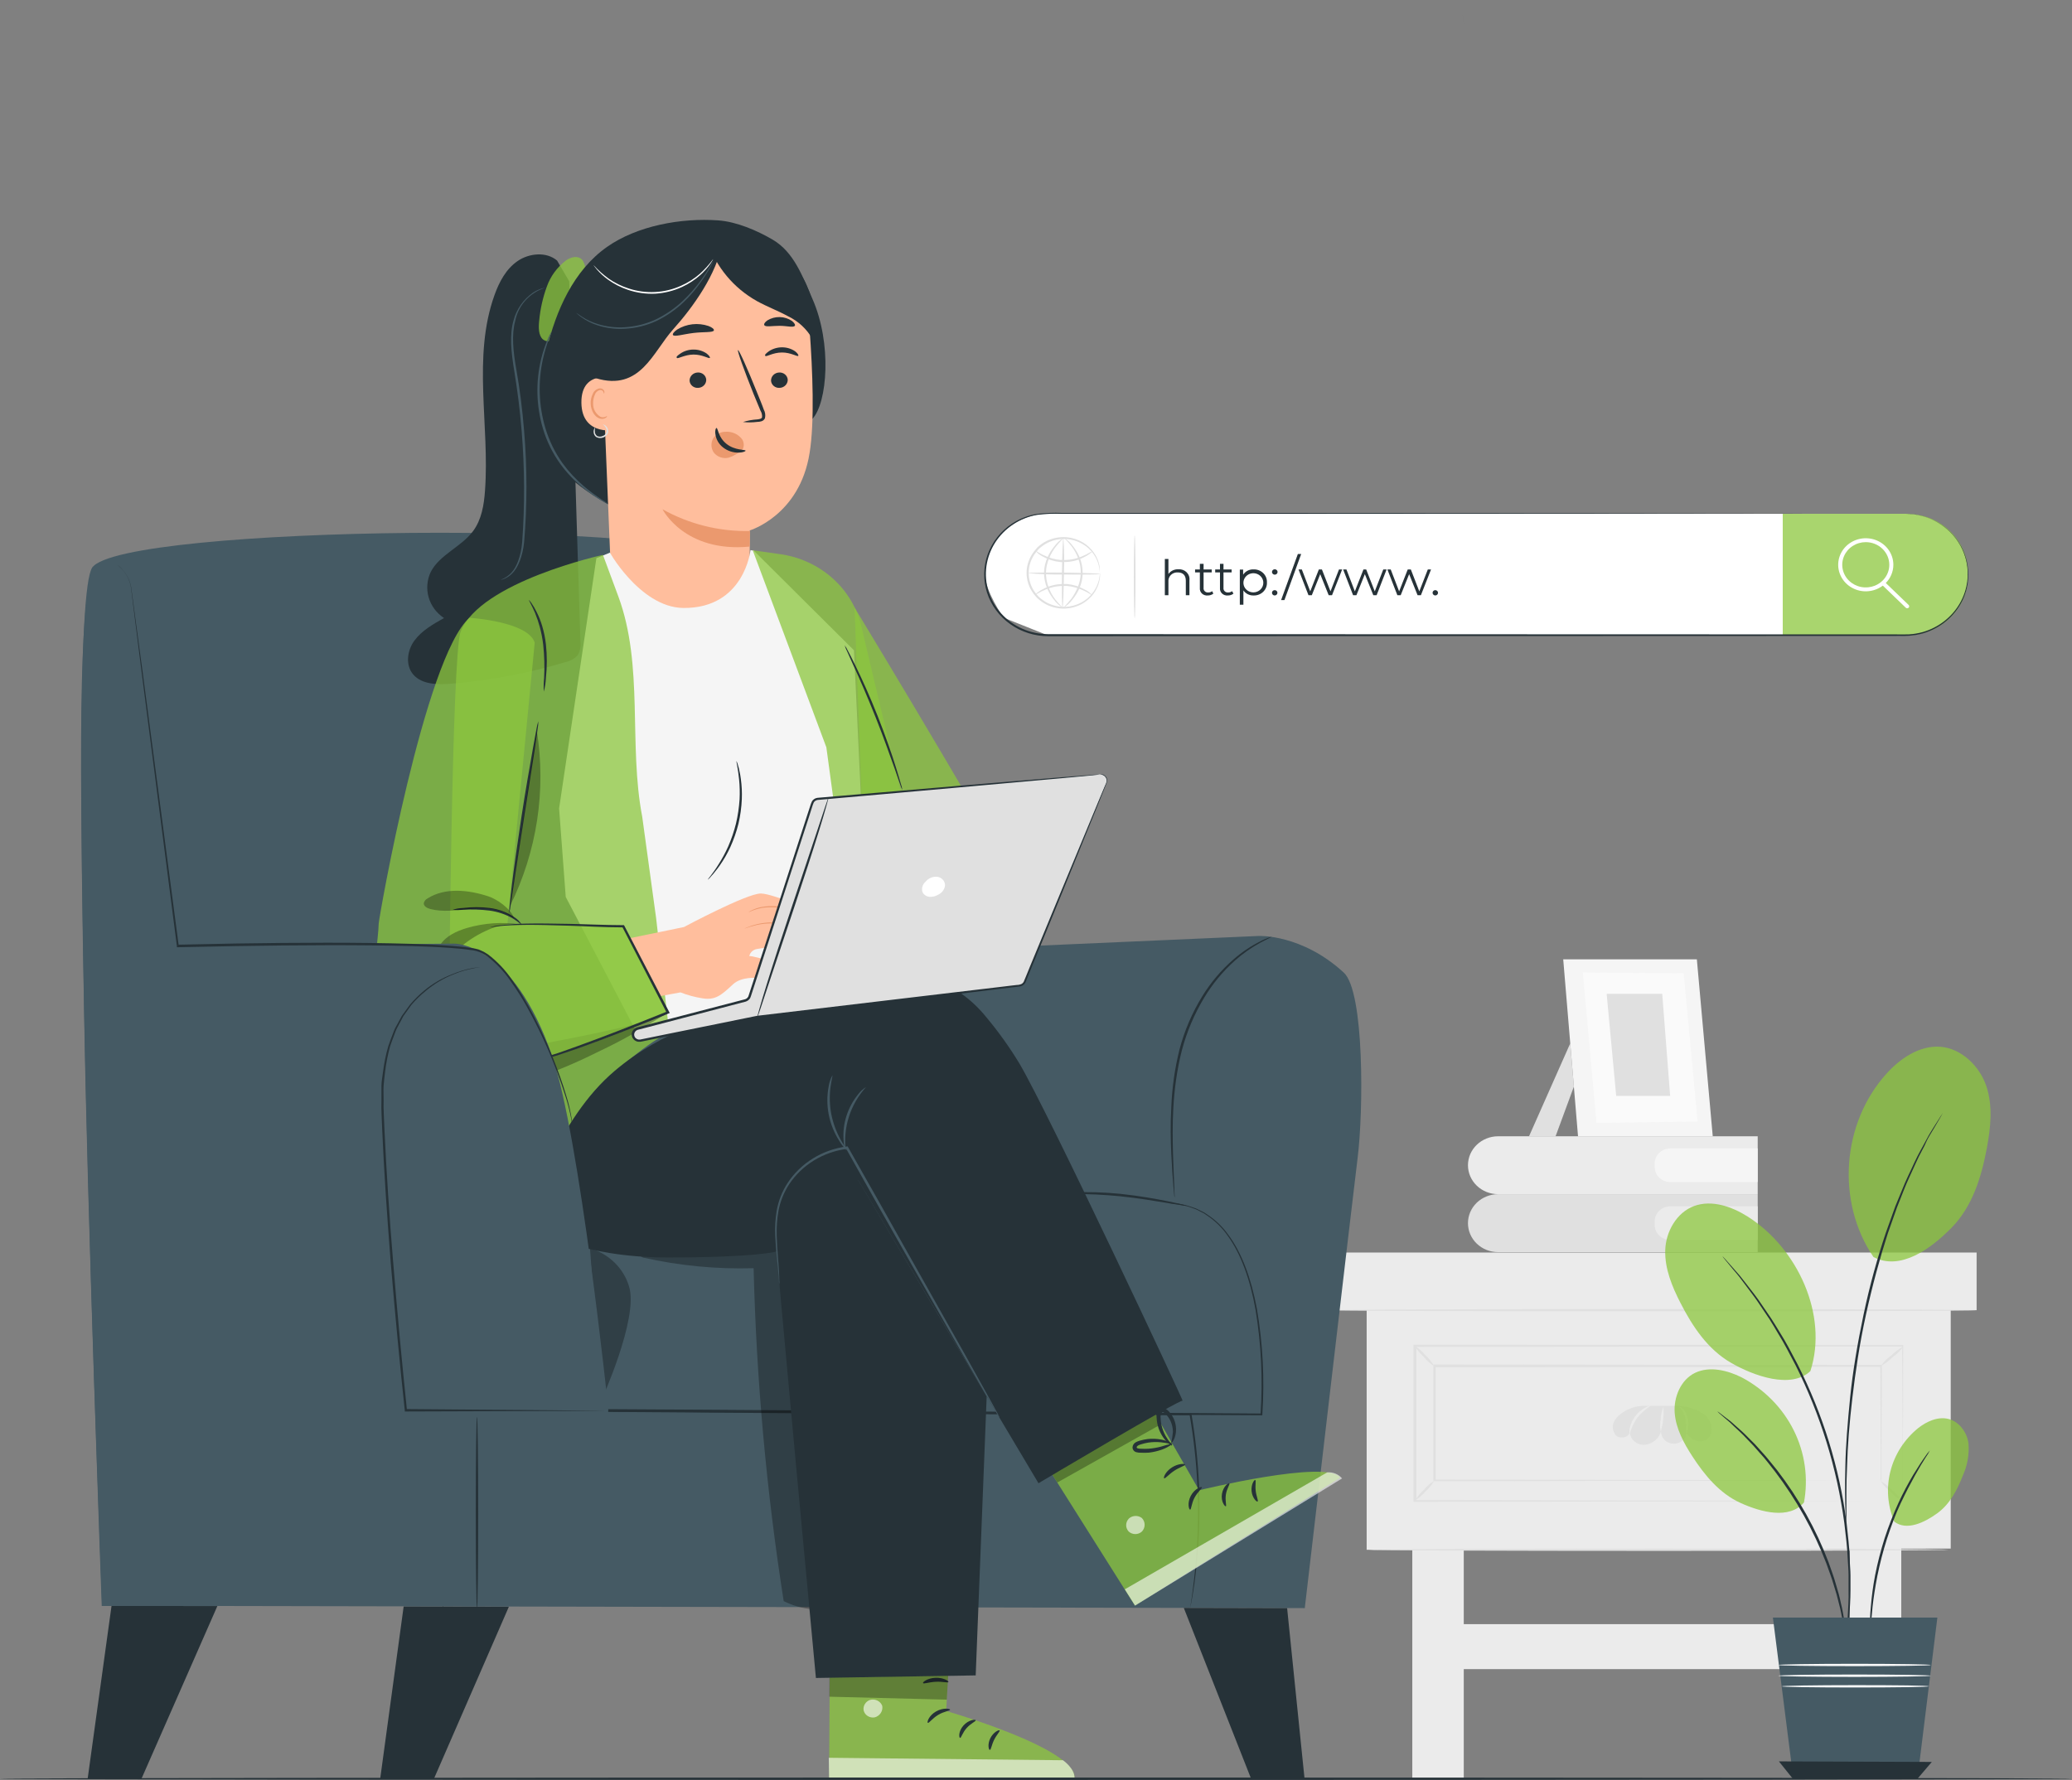 <svg width="320" height="275" viewBox="0 0 320 275" fill="none" xmlns="http://www.w3.org/2000/svg">
<rect x="0" y="0" width="320" height="275" fill="#808080" stroke="none"/>
<path d="M226.065 238.742H218.116V274.751H226.065V238.742Z" fill="#EBEBEB"/>
<path d="M293.633 238.742H285.685V274.751H293.633V238.742Z" fill="#EBEBEB"/>
<path d="M305.268 193.471H204.962V202.372H305.268V193.471Z" fill="#EBEBEB"/>
<path d="M301.272 239.194L211.067 239.385V202.379H301.272V239.194Z" fill="#EBEBEB"/>
<path d="M305.253 202.38C305.253 202.472 282.801 202.55 255.115 202.55C227.428 202.55 204.977 202.472 204.977 202.38C204.977 202.288 227.428 202.203 255.115 202.203C282.801 202.203 305.253 202.281 305.253 202.38Z" fill="#E0E0E0"/>
<path d="M300.94 239.386C300.94 239.478 280.9 239.556 256.177 239.556C231.455 239.556 211.399 239.478 211.399 239.386C211.399 239.294 231.44 239.209 256.177 239.209C280.915 239.209 300.94 239.287 300.94 239.386Z" fill="#E0E0E0"/>
<path d="M293.839 231.886C293.839 231.886 293.839 231.737 293.839 231.462C293.839 231.186 293.839 230.754 293.839 230.23C293.839 229.141 293.839 227.556 293.839 225.497C293.839 221.372 293.803 215.385 293.773 207.871L293.891 207.984L218.573 208.048L218.757 207.871C218.757 216.213 218.757 224.308 218.757 231.886L218.58 231.716L272.457 231.794L288.199 231.844H292.431H293.456H292.38H288.184L272.479 231.893L218.485 231.971H218.308V207.701H218.492L293.81 207.758H293.935V207.871C293.935 215.414 293.884 221.428 293.869 225.56C293.869 227.605 293.869 229.183 293.869 230.266C293.869 230.789 293.869 231.193 293.869 231.476C293.869 231.759 293.839 231.886 293.839 231.886Z" fill="#E0E0E0"/>
<path d="M221.493 228.737C221.155 229.337 220.713 229.878 220.188 230.336C219.746 230.871 219.215 231.332 218.617 231.702C218.953 231.101 219.395 230.56 219.922 230.103C220.362 229.567 220.893 229.105 221.493 228.737Z" fill="#E0E0E0"/>
<path d="M221.493 211.02C220.872 210.625 220.324 210.135 219.871 209.569C219.326 209.078 218.865 208.507 218.507 207.878C219.128 208.277 219.678 208.769 220.136 209.336C220.681 209.822 221.14 210.391 221.493 211.02Z" fill="#E0E0E0"/>
<path d="M293.972 207.948C293.532 208.592 292.975 209.155 292.328 209.611C291.765 210.153 291.136 210.628 290.455 211.026C290.889 210.379 291.444 209.816 292.092 209.363C292.657 208.82 293.288 208.345 293.972 207.948Z" fill="#E0E0E0"/>
<path d="M293.839 231.886C293.161 231.506 292.546 231.029 292.018 230.471C291.41 229.984 290.883 229.411 290.455 228.772C291.133 229.164 291.745 229.653 292.269 230.223C292.873 230.702 293.402 231.262 293.839 231.886Z" fill="#E0E0E0"/>
<path d="M290.455 228.737C290.455 228.737 290.455 228.631 290.455 228.426C290.455 228.221 290.455 227.916 290.455 227.527C290.455 226.72 290.455 225.56 290.455 224.046C290.455 221.017 290.418 216.602 290.396 211.019L290.507 211.126L221.552 211.196L221.729 211.019V228.709L221.552 228.539L270.761 228.617L285.242 228.666H289.143H290.16H290.514H290.182H289.187H285.323L270.879 228.716L221.552 228.794H221.375V228.624C221.375 222.963 221.375 216.998 221.375 210.934V210.765H221.567L290.522 210.828H290.632V210.934C290.632 216.546 290.588 220.982 290.573 224.025C290.573 225.525 290.573 226.685 290.573 227.478C290.573 227.86 290.573 228.15 290.573 228.362C290.573 228.574 290.455 228.737 290.455 228.737Z" fill="#E0E0E0"/>
<path d="M262.805 218.229C262.231 217.877 261.608 217.605 260.954 217.423C260.364 217.239 259.747 217.146 259.126 217.147H254.045C252.548 217.131 251.102 217.668 250.005 218.647C249.767 218.852 249.563 219.09 249.4 219.354C249.162 219.719 249.052 220.148 249.086 220.577C249.121 221.006 249.298 221.414 249.592 221.739C250.248 222.326 251.583 222.036 251.693 221.187C251.729 221.748 251.996 222.272 252.434 222.645C252.872 223.017 253.446 223.208 254.031 223.175C254.614 223.107 255.163 222.874 255.607 222.504C256.051 222.135 256.37 221.647 256.523 221.102C256.523 221.582 256.712 222.045 257.053 222.397C257.393 222.749 257.859 222.964 258.358 223C258.857 223.036 259.352 222.889 259.743 222.59C260.134 222.29 260.393 221.86 260.468 221.385C261.094 222.171 262.023 222.899 263.093 222.567C263.393 222.466 263.663 222.294 263.875 222.066C264.088 221.838 264.237 221.563 264.309 221.265C264.413 220.672 264.325 220.063 264.056 219.52C263.787 218.976 263.35 218.526 262.805 218.229Z" fill="#E0E0E0"/>
<path d="M254.953 217.127C254.171 217.64 253.469 218.257 252.867 218.959C252.356 219.723 251.961 220.552 251.694 221.422C251.65 221.422 251.621 221.103 251.694 220.594C251.841 219.93 252.133 219.303 252.549 218.754C252.966 218.205 253.499 217.747 254.113 217.41C254.607 217.155 254.939 217.084 254.953 217.127Z" fill="#EBEBEB"/>
<path d="M256.899 217.317C256.991 218.612 256.849 219.912 256.479 221.16C256.356 220.519 256.356 219.862 256.479 219.221C256.499 218.567 256.641 217.922 256.899 217.317Z" fill="#EBEBEB"/>
<path d="M259.347 217.273C259.347 217.238 259.634 217.337 259.929 217.655C260.316 218.08 260.571 218.599 260.667 219.156C260.755 219.695 260.755 220.244 260.667 220.783C260.608 221.186 260.541 221.434 260.49 221.434C260.438 221.434 260.423 221.172 260.416 220.769C260.421 220.25 260.384 219.732 260.305 219.219C260.223 218.715 260.032 218.233 259.745 217.804C259.538 217.479 259.31 217.316 259.347 217.273Z" fill="#EBEBEB"/>
<path d="M287.004 250.87H225.194V257.818H287.004V250.87Z" fill="#EBEBEB"/>
<path d="M271.461 184.458V193.409H231.373C230.76 193.409 230.154 193.293 229.588 193.068C229.022 192.843 228.508 192.513 228.075 192.097C227.642 191.681 227.299 191.187 227.065 190.643C226.832 190.1 226.712 189.518 226.713 188.93C226.713 187.744 227.204 186.606 228.078 185.768C228.952 184.929 230.137 184.458 231.373 184.458" fill="#E0E0E0"/>
<path d="M257.968 186.332H271.461V191.526H257.968C257.327 191.526 256.712 191.281 256.258 190.846C255.805 190.411 255.55 189.82 255.55 189.205V188.646C255.552 188.032 255.807 187.443 256.261 187.009C256.714 186.576 257.328 186.332 257.968 186.332Z" fill="#EBEBEB"/>
<path d="M271.461 175.513V184.456H231.373C230.137 184.456 228.952 183.985 228.078 183.147C227.204 182.308 226.713 181.171 226.713 179.985C226.713 178.799 227.204 177.661 228.078 176.822C228.952 175.984 230.137 175.513 231.373 175.513H271.461Z" fill="#EBEBEB"/>
<path d="M257.968 177.389H271.461V182.582H257.968C257.327 182.582 256.712 182.338 256.258 181.903C255.805 181.467 255.55 180.877 255.55 180.261V179.702C255.552 179.088 255.807 178.5 256.261 178.066C256.714 177.632 257.328 177.389 257.968 177.389Z" fill="#F5F5F5"/>
<path d="M242.507 161.163L236.144 175.513H240.243L243.067 167.85L242.507 161.163Z" fill="#E0E0E0"/>
<path d="M262.062 148.179L264.517 175.512H243.71L241.424 148.179H262.062Z" fill="#F5F5F5"/>
<path d="M260.026 150.344L262.179 173.242L246.563 173.44L244.454 150.21L260.026 150.344Z" fill="#FAFAFA"/>
<path d="M256.714 153.515L257.938 169.272H249.606L248.132 153.515H256.714Z" fill="#E0E0E0"/>
<path d="M226.102 4.012C226.035 3.354 225.962 2.703 225.866 2.052C225.77 1.401 225.667 0.686 225.549 0C225.667 0.708 225.77 1.366 225.866 2.052C225.962 2.738 226.035 3.354 226.102 4.012Z" fill="#263238"/>
<path d="M105.783 8.702C105.783 9.056 105.783 9.41 105.783 9.749C105.783 10.089 105.783 10.315 105.783 10.598C105.783 10.315 105.783 10.032 105.783 9.749C105.783 9.466 105.776 9.056 105.783 8.702Z" fill="#263238"/>
<g opacity="0.6">
<path d="M134.039 58.79C134.4 59.01 134.776 59.222 135.138 59.434C134.769 59.222 134.4 59.01 134.039 58.79Z" fill="#263238"/>
</g>
<g opacity="0.6">
<path d="M105.777 10.6C105.777 10.883 105.777 11.166 105.777 11.442C105.785 11.166 105.785 10.883 105.777 10.6Z" fill="#263238"/>
</g>
<path d="M289.348 194.177C283.567 185.686 284.408 173.566 291.317 165.874C293.455 163.49 296.478 161.424 299.722 161.693C302.966 161.961 305.761 164.721 306.778 167.792C307.796 170.863 307.442 174.16 306.845 177.358C306.012 181.802 304.633 186.344 301.396 189.642C298.159 192.939 293.47 196.328 289.348 194.163" fill="#8CC63E" fill-opacity="0.75"/>
<path d="M292.541 235.005C291.503 232.536 291.3 229.816 291.962 227.231C292.623 224.645 294.116 222.325 296.228 220.598C297.555 219.558 299.295 218.752 300.954 219.183C302.613 219.615 303.785 221.271 304.014 222.94C304.151 224.634 303.854 226.334 303.151 227.894C302.296 230.108 301.146 232.33 299.184 233.752C297.223 235.174 294.465 236.505 292.548 235.033" fill="#8CC63E" fill-opacity="0.75"/>
<path d="M278.598 232.117C279.307 228.326 278.759 224.417 277.03 220.941C275.301 217.466 272.479 214.598 268.962 212.743C266.75 211.647 264.044 210.996 261.824 212.036C259.605 213.076 258.462 215.786 258.639 218.22C258.816 220.654 260.04 222.904 261.382 224.97C263.269 227.871 265.585 230.687 268.799 232.145C272.014 233.603 276.327 234.721 278.598 232.088" fill="#8CC63E" fill-opacity="0.75"/>
<path d="M279.601 211.766C282.373 203.198 277.677 192.803 269.854 187.878C267.428 186.357 264.353 185.289 261.64 186.286C258.926 187.284 257.26 190.27 257.179 193.122C257.098 195.973 258.233 198.726 259.546 201.28C261.382 204.867 263.726 208.405 267.295 210.478C270.864 212.552 276.637 214.589 279.601 211.78" fill="#8CC63E" fill-opacity="0.75"/>
<path d="M285.16 253.678C285.117 253.542 285.087 253.402 285.072 253.26C285.02 252.949 284.961 252.553 284.887 252.065C284.85 251.803 284.806 251.513 284.762 251.201C284.718 250.89 284.629 250.543 284.555 250.182C284.408 249.475 284.26 248.612 284.01 247.706C283.892 247.253 283.774 246.772 283.648 246.291L283.184 244.762C282.882 243.701 282.447 242.597 282.034 241.423C280.085 236.379 277.42 231.616 274.115 227.271C273.326 226.295 272.64 225.332 271.851 224.505L270.782 223.288L269.742 222.205C269.094 221.497 268.452 220.924 267.892 220.401L267.154 219.693L266.469 219.113L265.532 218.306C265.42 218.213 265.317 218.112 265.223 218.002C265.351 218.073 265.472 218.156 265.584 218.25L266.565 219.007L267.302 219.566L268.098 220.273C268.673 220.776 269.33 221.349 269.993 222.042C270.332 222.389 270.686 222.75 271.062 223.111L272.154 224.328C272.928 225.148 273.628 226.104 274.454 227.087C277.801 231.431 280.476 236.217 282.395 241.295C282.801 242.477 283.236 243.588 283.523 244.663C283.678 245.194 283.825 245.711 283.973 246.206C284.12 246.701 284.201 247.189 284.305 247.621C284.541 248.541 284.673 249.383 284.799 250.119C284.865 250.487 284.924 250.826 284.976 251.145C285.027 251.463 285.042 251.753 285.072 252.022C285.116 252.51 285.153 252.914 285.182 253.225C285.195 253.376 285.188 253.528 285.16 253.678Z" fill="#263238"/>
<path d="M284.962 255.22C284.953 255.161 284.953 255.101 284.962 255.043C284.962 254.915 284.962 254.746 284.962 254.547C285.006 254.08 285.065 253.451 285.146 252.644C285.183 252.227 285.235 251.767 285.286 251.271C285.338 250.776 285.338 250.217 285.367 249.63C285.419 248.448 285.537 247.111 285.493 245.625C285.493 244.882 285.493 244.104 285.493 243.297C285.493 242.49 285.404 241.648 285.36 240.778C285.301 239.03 285.058 237.184 284.836 235.238C283.703 226.783 281.162 218.557 277.308 210.876C276.387 209.128 275.539 207.451 274.602 205.958C274.145 205.201 273.732 204.458 273.283 203.772C272.833 203.086 272.383 202.442 271.97 201.819C271.159 200.552 270.304 199.491 269.596 198.522C269.235 198.048 268.91 197.595 268.593 197.191C268.276 196.788 267.966 196.441 267.694 196.116L266.455 194.616L266.138 194.22L266.042 194.078C266.042 194.078 266.094 194.078 266.167 194.191L266.514 194.566L267.804 196.024L268.733 197.085C269.058 197.482 269.397 197.934 269.765 198.401C270.503 199.357 271.365 200.411 272.191 201.677L273.526 203.63C273.99 204.338 274.411 205.046 274.875 205.803C275.834 207.303 276.689 208.98 277.625 210.756C281.529 218.455 284.083 226.719 285.183 235.217C285.389 237.169 285.625 239.03 285.677 240.785C285.677 241.655 285.788 242.497 285.788 243.311C285.788 244.125 285.788 244.903 285.788 245.646C285.788 247.139 285.677 248.476 285.611 249.658C285.566 250.252 285.544 250.797 285.493 251.307C285.441 251.816 285.375 252.262 285.316 252.679C285.212 253.479 285.124 254.095 285.065 254.576C285.065 254.781 285.013 254.937 284.991 255.071C284.969 255.206 284.962 255.22 284.962 255.22Z" fill="#263238"/>
<path d="M300.01 171.953C300.01 171.953 300.01 172.01 299.937 172.116L299.686 172.562L298.698 174.253C298.491 174.621 298.233 175.024 297.961 175.477C297.688 175.93 297.459 176.432 297.223 176.97L296.331 178.682C296.029 179.298 295.741 179.956 295.424 180.649C295.107 181.343 294.768 182.064 294.443 182.814C294.119 183.564 293.817 184.378 293.485 185.206L292.984 186.465C292.826 186.899 292.671 187.338 292.519 187.782L291.546 190.541C290.322 194.341 289.164 198.579 288.176 203.079C287.188 207.58 286.554 211.917 286.082 215.901C285.61 219.884 285.345 223.436 285.264 226.451C285.183 227.958 285.168 229.316 285.161 230.512C285.153 231.708 285.161 232.741 285.161 233.583C285.161 234.425 285.161 235.048 285.161 235.522V236.031C285.172 236.087 285.172 236.145 285.161 236.201C285.151 236.145 285.151 236.087 285.161 236.031L285.124 235.529C285.124 235.055 285.065 234.404 285.028 233.59C284.991 232.776 284.954 231.715 284.954 230.512C284.954 229.309 284.954 227.951 284.998 226.443C285.05 223.422 285.338 219.835 285.736 215.865C286.134 211.896 286.864 207.551 287.815 203.03C288.766 198.508 289.961 194.249 291.244 190.428C291.583 189.487 291.914 188.567 292.232 187.668L292.703 186.352L293.22 185.093L294.208 182.701C294.532 181.937 294.893 181.222 295.21 180.536C295.527 179.85 295.83 179.185 296.139 178.576C296.449 177.968 296.773 177.401 297.061 176.871L297.865 175.385C298.123 174.932 298.388 174.536 298.602 174.175L299.656 172.512L299.937 172.088C299.956 172.04 299.981 171.995 300.01 171.953Z" fill="#263238"/>
<path d="M298.049 224.037C297.873 224.397 297.666 224.743 297.43 225.07C297.01 225.721 296.427 226.676 295.749 227.9C295.07 229.125 294.318 230.561 293.537 232.21C292.755 233.858 292.062 235.747 291.413 237.722C290.82 239.595 290.328 241.496 289.939 243.418C289.592 245.194 289.349 246.807 289.201 248.165C289.054 249.524 288.973 250.628 288.943 251.392C288.942 251.79 288.908 252.188 288.84 252.581C288.797 252.186 288.782 251.789 288.796 251.392C288.796 250.621 288.796 249.51 288.936 248.144C289.067 246.538 289.284 244.939 289.585 243.354C289.967 241.414 290.46 239.496 291.059 237.608C291.672 235.726 292.396 233.879 293.227 232.075C293.909 230.606 294.667 229.17 295.498 227.773C296.235 226.584 296.833 225.65 297.297 225.014C297.517 224.667 297.769 224.34 298.049 224.037Z" fill="#263238"/>
<path d="M273.806 249.856H299.207L296.132 274.749H276.969L273.806 249.856Z" fill="#455A64"/>
<path d="M274.734 272.068L276.887 274.75H296.132L298.351 272.153L274.734 272.068Z" fill="#263238"/>
<path d="M298.218 257.18C298.218 257.279 292.947 257.357 286.421 257.357C279.896 257.357 274.624 257.279 274.624 257.18C274.624 257.081 279.896 256.996 286.421 256.996C292.947 256.996 298.218 257.081 298.218 257.18Z" fill="#FAFAFA"/>
<path d="M298.218 258.836C298.218 258.935 292.947 259.02 286.421 259.02C279.896 259.02 274.624 258.935 274.624 258.836C274.624 258.737 279.896 258.652 286.421 258.652C292.947 258.652 298.218 258.737 298.218 258.836Z" fill="#FAFAFA"/>
<path d="M297.88 260.477C297.88 260.576 292.792 260.654 286.517 260.654C280.243 260.654 275.155 260.576 275.155 260.477C275.155 260.378 280.243 260.293 286.517 260.293C292.792 260.293 297.88 260.343 297.88 260.477Z" fill="#FAFAFA"/>
<path d="M294.183 79.356H161.892C159.301 79.356 156.816 80.346 154.984 82.109C153.151 83.873 152.122 86.264 152.122 88.758C152.123 91.251 154.985 95.405 154.985 95.405L161.892 98.161H294.183C295.466 98.161 296.736 97.917 297.921 97.445C299.107 96.972 300.184 96.28 301.091 95.407C301.998 94.534 302.718 93.497 303.209 92.356C303.7 91.216 303.952 89.993 303.952 88.758C303.952 86.264 302.923 83.873 301.091 82.109C299.259 80.346 296.774 79.356 294.183 79.356Z" fill="white"/>
<path d="M275.326 79.356H294.445C296.966 79.356 299.383 80.319 301.165 82.034C302.947 83.749 303.948 86.076 303.948 88.501V88.995C303.948 91.421 302.947 93.747 301.165 95.462C299.383 97.177 296.966 98.141 294.445 98.141H275.326V79.356Z" fill="#8CC63E" fill-opacity="0.75"/>
<path d="M288.151 91.338C287.309 91.338 286.485 91.097 285.785 90.647C285.084 90.196 284.538 89.556 284.216 88.807C283.893 88.058 283.809 87.234 283.973 86.438C284.138 85.643 284.543 84.913 285.139 84.339C285.735 83.766 286.494 83.376 287.32 83.217C288.146 83.059 289.003 83.14 289.781 83.451C290.559 83.761 291.225 84.286 291.693 84.961C292.161 85.635 292.411 86.427 292.411 87.238C292.409 88.325 291.96 89.367 291.162 90.135C290.363 90.904 289.28 91.336 288.151 91.338ZM288.151 83.74C287.432 83.74 286.73 83.946 286.132 84.33C285.534 84.714 285.069 85.26 284.794 85.9C284.519 86.539 284.447 87.242 284.587 87.921C284.727 88.599 285.073 89.222 285.581 89.711C286.09 90.2 286.737 90.534 287.442 90.668C288.147 90.803 288.878 90.734 289.542 90.469C290.206 90.205 290.774 89.756 291.173 89.181C291.572 88.606 291.785 87.93 291.785 87.238C291.784 86.311 291.401 85.422 290.719 84.766C290.038 84.111 289.115 83.742 288.151 83.74Z" fill="white"/>
<path d="M294.548 93.957C294.507 93.957 294.466 93.949 294.428 93.934C294.39 93.919 294.356 93.896 294.327 93.868L292.459 92.07L290.591 90.272C290.539 90.214 290.513 90.14 290.516 90.064C290.519 89.989 290.552 89.917 290.607 89.864C290.663 89.81 290.737 89.779 290.816 89.776C290.895 89.773 290.972 89.798 291.031 89.847L294.768 93.444C294.825 93.501 294.857 93.577 294.857 93.656C294.857 93.735 294.825 93.811 294.768 93.868C294.71 93.924 294.63 93.956 294.548 93.957Z" fill="white"/>
<path d="M169.882 88.531C169.854 88.418 169.838 88.302 169.836 88.186C169.828 88.048 169.811 87.912 169.785 87.776C169.756 87.59 169.715 87.405 169.662 87.224C169.533 86.726 169.326 86.25 169.047 85.813C168.687 85.238 168.215 84.736 167.658 84.333C166.98 83.837 166.192 83.499 165.356 83.347C164.397 83.172 163.407 83.243 162.486 83.554C161.989 83.719 161.523 83.957 161.102 84.259C160.883 84.411 160.674 84.576 160.476 84.752C160.292 84.942 160.121 85.143 159.964 85.354C159.268 86.245 158.885 87.326 158.871 88.44C158.858 89.554 159.213 90.644 159.887 91.55C160.045 91.763 160.217 91.968 160.399 92.162C160.591 92.339 160.795 92.504 161.009 92.655C161.423 92.967 161.885 93.215 162.378 93.39C163.291 93.723 164.28 93.817 165.243 93.662C166.084 93.525 166.879 93.201 167.565 92.715C168.135 92.312 168.62 91.81 168.995 91.235C169.281 90.801 169.499 90.329 169.641 89.834C169.7 89.654 169.744 89.472 169.774 89.286C169.806 89.151 169.827 89.014 169.836 88.876C169.841 88.761 169.86 88.647 169.892 88.536C169.905 88.651 169.905 88.767 169.892 88.881C169.896 89.02 169.885 89.159 169.862 89.296C169.84 89.487 169.804 89.677 169.754 89.863C169.628 90.384 169.419 90.884 169.134 91.343C168.763 91.948 168.272 92.476 167.688 92.897C166.981 93.417 166.155 93.767 165.279 93.918C164.272 94.093 163.235 94.005 162.275 93.662C161.755 93.478 161.266 93.221 160.825 92.897C160.599 92.73 160.383 92.55 160.179 92.359C159.98 92.156 159.795 91.94 159.625 91.713C158.909 90.759 158.53 89.609 158.544 88.433C158.558 87.256 158.964 86.115 159.702 85.177C159.871 84.946 160.054 84.725 160.251 84.516C160.459 84.328 160.68 84.153 160.912 83.993C161.358 83.679 161.85 83.433 162.373 83.263C163.342 82.943 164.383 82.879 165.387 83.075C166.258 83.246 167.075 83.613 167.77 84.146C168.342 84.582 168.819 85.121 169.175 85.734C169.451 86.194 169.648 86.694 169.759 87.214C169.806 87.4 169.837 87.59 169.851 87.781C169.865 87.921 169.865 88.061 169.851 88.201C169.874 88.309 169.884 88.42 169.882 88.531Z" fill="#E0E0E0"/>
<path d="M168.719 85.186C168.719 85.186 168.632 85.284 168.437 85.427L168.084 85.679C168.012 85.728 167.935 85.782 167.853 85.832L167.581 85.975C166.587 86.535 165.453 86.825 164.301 86.814H163.788L163.311 86.745L163.076 86.71L162.855 86.656C162.707 86.621 162.558 86.587 162.42 86.547C161.931 86.394 161.46 86.192 161.015 85.945C160.592 85.737 160.223 85.44 159.934 85.077C159.964 85.047 160.38 85.373 161.138 85.743C161.581 85.955 162.043 86.13 162.517 86.266L162.932 86.36L163.147 86.409L163.373 86.439L163.829 86.498H164.306C165.409 86.506 166.498 86.255 167.479 85.768L167.756 85.649L167.991 85.521L168.371 85.314C168.581 85.22 168.704 85.166 168.719 85.186Z" fill="#E0E0E0"/>
<path d="M159.853 91.841C159.853 91.841 159.94 91.738 160.134 91.594L160.493 91.343C160.56 91.294 160.637 91.239 160.719 91.19L160.99 91.047C161.985 90.487 163.119 90.197 164.271 90.208H164.784L165.265 90.277L165.496 90.312L165.722 90.366L166.152 90.475C166.641 90.628 167.111 90.83 167.557 91.076C167.983 91.278 168.358 91.567 168.653 91.925C168.623 91.955 168.213 91.629 167.449 91.259C167.005 91.048 166.544 90.873 166.07 90.736L165.655 90.642L165.44 90.593L165.214 90.564L164.758 90.504H164.281C163.178 90.497 162.089 90.748 161.108 91.234L160.832 91.353L160.596 91.486L160.216 91.693C159.991 91.802 159.868 91.856 159.853 91.841Z" fill="#E0E0E0"/>
<path d="M169.878 88.659C169.878 88.743 167.371 88.778 164.286 88.743C162.426 88.767 160.566 88.696 158.714 88.531C158.714 88.447 161.22 88.408 164.311 88.442C167.402 88.477 169.883 88.575 169.878 88.659Z" fill="#E0E0E0"/>
<path d="M164.096 93.853C164.009 93.853 163.973 91.441 164.009 88.466C164.045 85.491 164.142 83.084 164.229 83.084C164.358 84.877 164.387 86.675 164.316 88.471C164.281 91.446 164.183 93.853 164.096 93.853Z" fill="#E0E0E0"/>
<path d="M164.095 93.843C163.551 93.522 163.086 93.091 162.732 92.58C162.308 92.05 161.963 91.465 161.707 90.844C161.395 90.077 161.237 89.26 161.24 88.436C161.258 87.618 161.444 86.811 161.789 86.063C162.064 85.453 162.422 84.88 162.855 84.361C163.223 83.858 163.694 83.431 164.239 83.108C164.264 83.143 163.726 83.602 163.029 84.485C162.634 85.007 162.305 85.574 162.05 86.172C161.728 86.896 161.554 87.673 161.538 88.461C161.535 89.249 161.679 90.031 161.963 90.77C162.198 91.376 162.511 91.951 162.896 92.481C163.567 93.364 164.126 93.808 164.095 93.843Z" fill="#E0E0E0"/>
<path d="M164.352 83.106C164.894 83.431 165.359 83.863 165.716 84.373C166.141 84.903 166.486 85.487 166.741 86.11C167.054 86.876 167.21 87.694 167.202 88.517C167.203 89.34 167.028 90.154 166.69 90.91C166.415 91.522 166.056 92.096 165.623 92.617C165.256 93.12 164.785 93.545 164.24 93.865C164.209 93.835 164.752 93.371 165.449 92.488C165.836 91.959 166.156 91.388 166.403 90.786C166.727 90.061 166.901 89.282 166.915 88.493C166.922 87.705 166.779 86.922 166.495 86.184C166.26 85.579 165.947 85.006 165.562 84.477C164.865 83.564 164.322 83.106 164.352 83.106Z" fill="#E0E0E0"/>
<path d="M175.24 95.501C175.168 95.501 175.106 92.635 175.106 89.088C175.106 85.541 175.168 82.675 175.24 82.675C175.311 82.675 175.373 85.541 175.373 89.088C175.373 92.635 175.317 95.501 175.24 95.501Z" fill="#E0E0E0"/>
<path d="M183.697 89.636V91.94H183.138V89.691C183.138 88.852 182.687 88.418 181.897 88.418C181.7 88.404 181.502 88.433 181.317 88.501C181.133 88.569 180.966 88.675 180.828 88.812C180.69 88.949 180.585 89.113 180.52 89.293C180.455 89.472 180.432 89.664 180.452 89.853V91.94H179.898V86.336H180.452V88.659C180.623 88.422 180.854 88.231 181.123 88.105C181.392 87.978 181.69 87.919 181.99 87.934C182.224 87.915 182.46 87.946 182.681 88.026C182.901 88.106 183.1 88.231 183.264 88.394C183.427 88.558 183.551 88.754 183.626 88.968C183.701 89.183 183.725 89.411 183.697 89.636Z" fill="#263238"/>
<path d="M187.388 91.696C187.142 91.888 186.832 91.988 186.516 91.978C186.353 91.995 186.189 91.976 186.034 91.924C185.88 91.872 185.739 91.787 185.623 91.676C185.507 91.565 185.419 91.43 185.364 91.282C185.309 91.133 185.289 90.975 185.306 90.818V88.416H184.568V87.962H185.306V87.094H185.881V87.962H187.136V88.416H185.881V90.789C185.866 90.884 185.874 90.981 185.905 91.072C185.935 91.164 185.986 91.247 186.055 91.317C186.123 91.387 186.207 91.441 186.3 91.475C186.394 91.509 186.494 91.522 186.593 91.514C186.817 91.521 187.036 91.449 187.208 91.312L187.388 91.696Z" fill="#263238"/>
<path d="M190.494 91.696C190.248 91.888 189.939 91.988 189.623 91.978C189.46 91.995 189.295 91.976 189.141 91.924C188.986 91.872 188.846 91.787 188.73 91.676C188.614 91.565 188.525 91.43 188.47 91.282C188.416 91.133 188.396 90.975 188.413 90.818V88.416H187.675V87.962H188.413V87.094H188.956V87.962H190.212V88.416H188.956V90.789C188.942 90.884 188.95 90.981 188.98 91.072C189.01 91.164 189.062 91.247 189.13 91.317C189.199 91.387 189.283 91.441 189.376 91.475C189.469 91.509 189.569 91.522 189.669 91.514C189.893 91.521 190.111 91.449 190.284 91.312L190.494 91.696Z" fill="#263238"/>
<path d="M195.665 89.952C195.68 90.217 195.638 90.483 195.541 90.732C195.444 90.981 195.294 91.207 195.102 91.398C194.909 91.588 194.678 91.739 194.422 91.838C194.166 91.939 193.891 91.987 193.615 91.979C193.303 91.991 192.993 91.925 192.716 91.788C192.438 91.65 192.202 91.446 192.031 91.195V93.405H191.478V87.979H191.99V88.768C192.157 88.508 192.393 88.296 192.673 88.152C192.953 88.008 193.267 87.938 193.584 87.949C193.861 87.938 194.136 87.982 194.394 88.079C194.652 88.175 194.886 88.323 195.082 88.511C195.277 88.699 195.43 88.924 195.531 89.172C195.631 89.42 195.677 89.686 195.665 89.952ZM195.107 89.952C195.093 89.662 194.991 89.383 194.813 89.149C194.636 88.915 194.391 88.736 194.109 88.635C193.827 88.533 193.521 88.514 193.227 88.578C192.934 88.643 192.667 88.789 192.459 88.999C192.251 89.208 192.111 89.472 192.058 89.757C192.004 90.042 192.038 90.336 192.156 90.602C192.275 90.868 192.471 91.096 192.722 91.255C192.974 91.415 193.268 91.501 193.569 91.501C193.777 91.501 193.983 91.461 194.174 91.382C194.366 91.303 194.539 91.188 194.682 91.043C194.826 90.898 194.938 90.727 195.011 90.539C195.084 90.352 195.116 90.152 195.107 89.952Z" fill="#263238"/>
<path d="M196.445 88.343C196.445 88.29 196.455 88.237 196.475 88.188C196.496 88.139 196.526 88.094 196.565 88.056C196.603 88.018 196.649 87.987 196.7 87.966C196.751 87.946 196.805 87.934 196.861 87.934C196.947 87.931 197.032 87.953 197.104 87.997C197.177 88.041 197.235 88.105 197.27 88.18C197.305 88.256 197.315 88.34 197.3 88.421C197.284 88.503 197.244 88.578 197.184 88.637C197.124 88.697 197.047 88.737 196.963 88.754C196.878 88.77 196.791 88.763 196.711 88.731C196.632 88.699 196.564 88.645 196.517 88.576C196.469 88.507 196.444 88.426 196.445 88.343ZM196.445 91.565C196.444 91.511 196.454 91.458 196.474 91.409C196.494 91.359 196.525 91.314 196.563 91.276C196.602 91.237 196.648 91.207 196.699 91.186C196.75 91.166 196.805 91.155 196.861 91.155C196.917 91.154 196.972 91.165 197.024 91.185C197.076 91.205 197.123 91.236 197.163 91.274C197.203 91.312 197.234 91.357 197.255 91.407C197.276 91.457 197.287 91.511 197.286 91.565C197.286 91.674 197.241 91.778 197.162 91.856C197.082 91.933 196.974 91.978 196.861 91.979C196.749 91.976 196.642 91.931 196.565 91.854C196.487 91.776 196.444 91.672 196.445 91.565Z" fill="#263238"/>
<path d="M200.443 85.57H200.956L198.367 92.689H197.854L200.443 85.57Z" fill="#263238"/>
<path d="M207.28 87.964L205.717 91.94H205.204L203.897 88.684L202.595 91.94H202.083L200.545 87.964H201.057L202.354 91.343L203.682 87.964H204.159L205.481 91.343L206.793 87.964H207.28Z" fill="#263238"/>
<path d="M214.144 87.964L212.606 91.94H212.094L210.787 88.684L209.485 91.94H208.972L207.435 87.964H207.947L209.244 91.343L210.572 87.964H210.997L212.319 91.343L213.632 87.964H214.144Z" fill="#263238"/>
<path d="M221.008 87.964L219.444 91.94H218.932L217.63 88.684L216.323 91.94H215.81L214.272 87.964H214.785L216.082 91.343L217.409 87.964H217.891L219.198 91.343L220.511 87.964H221.008Z" fill="#263238"/>
<path d="M221.248 91.564C221.247 91.51 221.257 91.457 221.277 91.408C221.297 91.358 221.327 91.313 221.366 91.275C221.405 91.237 221.451 91.206 221.502 91.186C221.553 91.165 221.608 91.154 221.663 91.154C221.776 91.154 221.884 91.197 221.964 91.274C222.044 91.351 222.089 91.455 222.089 91.564C222.089 91.673 222.044 91.778 221.965 91.855C221.885 91.933 221.777 91.977 221.663 91.978C221.551 91.975 221.445 91.931 221.367 91.853C221.29 91.775 221.247 91.671 221.248 91.564Z" fill="#263238"/>
<path d="M294.183 79.355C294.183 79.355 294.47 79.355 295.024 79.385C295.367 79.411 295.709 79.454 296.049 79.513C296.254 79.543 296.464 79.607 296.7 79.661C296.95 79.711 297.195 79.782 297.433 79.873C298.704 80.294 299.871 80.966 300.857 81.847C301.166 82.118 301.456 82.409 301.723 82.72C301.861 82.877 301.984 83.05 302.123 83.213L302.323 83.475L302.502 83.756C303.029 84.549 303.422 85.419 303.666 86.331C304.268 88.491 304.052 90.787 303.056 92.808C302.466 94.003 301.624 95.066 300.584 95.93C299.543 96.794 298.327 97.439 297.012 97.825C296.293 98.028 295.552 98.154 294.803 98.2C294.034 98.254 293.265 98.2 292.486 98.23H287.648H277.13L161.902 98.269C159.788 98.269 157.73 97.618 156.028 96.41C154.326 95.204 153.07 93.504 152.444 91.561C151.818 89.618 151.855 87.532 152.548 85.611C153.242 83.689 154.557 82.031 156.3 80.88C157.425 80.139 158.7 79.634 160.042 79.4C161.372 79.229 162.715 79.172 164.055 79.232H194.646L246.452 79.262L281.379 79.301L246.452 79.341L194.646 79.37H164.055C162.732 79.312 161.406 79.368 160.093 79.538C158.783 79.778 157.541 80.282 156.448 81.018C155.34 81.754 154.402 82.704 153.696 83.809C152.99 84.913 152.531 86.146 152.348 87.431C152.164 88.742 152.273 90.076 152.668 91.343C153.064 92.61 153.736 93.782 154.641 94.778C155.545 95.775 156.66 96.574 157.912 97.121C159.164 97.669 160.522 97.953 161.897 97.953L277.124 97.988H287.642H292.497C293.276 97.988 294.034 98.017 294.803 97.988C295.541 97.942 296.271 97.82 296.982 97.623C299.392 96.92 301.426 95.345 302.656 93.229C303.887 91.114 304.217 88.622 303.578 86.276C303.336 85.373 302.95 84.511 302.435 83.721L302.256 83.445L302.061 83.188C301.928 83.016 301.8 82.848 301.667 82.695C301.403 82.394 301.121 82.109 300.821 81.842C299.844 80.968 298.691 80.296 297.433 79.868C297.197 79.776 296.953 79.704 296.705 79.651C296.469 79.597 296.259 79.528 296.054 79.498C295.649 79.439 295.311 79.365 295.029 79.355C294.47 79.38 294.183 79.355 294.183 79.355Z" fill="#263238"/>
<path d="M33.57 248.075L21.817 274.821L13.537 274.751L17.224 248.054L33.57 248.075Z" fill="#263238"/>
<path d="M78.599 248.16L67.001 274.786L58.721 274.715L62.341 248.132L78.599 248.16Z" fill="#263238"/>
<path d="M14.245 87.668C18.794 81.123 108.504 80.168 112.346 86.96L145.12 146.743L194.418 144.571C194.418 144.571 201.054 144.267 207.535 150.232C210.735 153.168 210.573 171.685 209.673 178.846C209.068 183.608 201.511 248.393 201.511 248.393L15.771 248.033C15.771 248.033 9.703 94.199 14.245 87.668Z" fill="#455A64"/>
<path d="M68.446 249.731C68.446 249.731 68.446 249.54 68.446 249.165C68.446 248.79 68.446 248.217 68.498 247.495C68.542 246.016 68.593 243.858 68.66 241.127C68.785 235.572 68.955 227.57 69.168 217.777L69.014 217.918L125.427 218.307L183.867 218.612L183.72 218.499C184.975 225.721 185.324 233.061 184.759 240.363C184.56 242.959 184.302 244.962 184.118 246.32C184.015 246.993 183.941 247.509 183.889 247.87C183.838 248.231 183.823 248.401 183.823 248.401C184.351 245.749 184.718 243.069 184.922 240.377C185.554 233.057 185.25 225.69 184.015 218.442V218.322H183.889L125.441 217.918L69.036 217.621H68.881V217.763C68.719 227.57 68.593 235.565 68.505 241.113C68.468 243.879 68.446 246.03 68.424 247.481C68.424 248.188 68.424 248.761 68.424 249.151C68.424 249.54 68.446 249.731 68.446 249.731Z" fill="#263238"/>
<path d="M74.138 149.39H73.733C73.361 149.383 72.989 149.402 72.62 149.447C71.178 149.602 69.781 150.022 68.505 150.685C66.461 151.754 64.696 153.254 63.344 155.072C61.536 157.532 60.331 160.353 59.819 163.322C59.204 166.966 58.958 170.658 59.082 174.346C59.082 178.344 59.23 182.66 59.51 187.246C60.063 196.444 61.242 206.647 62.518 217.671V217.827H62.673L109.641 218.138L194.824 218.612H194.957V218.478C195.317 213.04 195.037 207.581 194.124 202.204C193.254 197.491 191.772 193.501 189.7 190.727C188.818 189.481 187.697 188.408 186.396 187.564L185.984 187.288L185.556 187.076L184.752 186.68C184.214 186.503 183.735 186.304 183.278 186.198L182.083 185.951C181.729 185.908 181.434 185.901 181.198 185.88H180.461C180.461 185.88 180.697 185.88 181.198 185.958C181.434 185.958 181.729 186 182.076 186.05L183.263 186.305C183.713 186.418 184.184 186.623 184.737 186.807L185.519 187.21L185.939 187.422L186.345 187.698C187.626 188.542 188.727 189.613 189.589 190.854C191.609 193.607 193.062 197.576 193.902 202.282C194.788 207.631 195.048 213.059 194.677 218.464L194.824 218.336L109.641 217.756L62.673 217.48L62.857 217.636C61.567 206.605 60.358 196.409 59.783 187.21C59.495 182.632 59.34 178.323 59.325 174.318C59.209 170.646 59.456 166.971 60.063 163.344C60.557 160.398 61.737 157.598 63.514 155.15C64.843 153.359 66.57 151.875 68.572 150.805C69.834 150.14 71.214 149.706 72.642 149.525C73.63 149.39 74.146 149.44 74.138 149.39Z" fill="#263238"/>
<path d="M198.783 248.401L201.474 274.751L193.194 274.68L182.827 248.365L198.783 248.401Z" fill="#263238"/>
<path d="M183.314 186.255C183.039 186.255 182.764 186.227 182.495 186.17L180.284 185.816C178.411 185.512 175.86 185.073 172.962 184.776C170.512 184.533 168.051 184.419 165.589 184.436H163.377C163.103 184.471 162.825 184.471 162.551 184.436C162.818 184.369 163.093 184.331 163.369 184.323C163.9 184.266 164.667 184.224 165.618 184.181C168.095 184.083 170.577 184.159 173.043 184.408C175.933 184.705 178.521 185.186 180.379 185.554C181.308 185.745 182.06 185.908 182.591 186.028C182.841 186.074 183.084 186.15 183.314 186.255Z" fill="#263238"/>
<path d="M196.402 144.698C196.402 144.734 195.805 144.988 194.758 145.547C193.279 146.345 191.905 147.309 190.666 148.42C188.828 150.078 187.253 151.985 185.991 154.081C184.445 156.637 183.278 159.387 182.526 162.253C180.962 168.381 181.051 174.162 181.162 178.273C181.22 180.346 181.309 182.016 181.353 183.169C181.353 183.721 181.39 184.16 181.405 184.506C181.423 184.662 181.423 184.818 181.405 184.973C181.365 184.821 181.342 184.664 181.338 184.506C181.302 184.167 181.265 183.728 181.213 183.183C181.117 182.03 180.992 180.353 180.896 178.287C180.8 176.221 180.741 173.744 180.896 170.999C181.012 168.009 181.434 165.037 182.157 162.126C182.916 159.225 184.105 156.444 185.689 153.868C186.982 151.762 188.597 149.854 190.481 148.208C191.75 147.095 193.162 146.144 194.684 145.378C195.208 145.094 195.665 144.953 195.952 144.819C196.099 144.769 196.25 144.729 196.402 144.698Z" fill="#263238"/>
<g opacity="0.3">
<path d="M99.303 194.25C104.899 195.506 110.642 196.058 116.387 195.892C116.813 213.108 118.365 230.281 121.032 247.311C122.425 248.011 123.949 248.441 125.515 248.578C127.086 248.62 128.781 247.934 129.43 246.561C129.747 245.714 129.855 244.808 129.747 243.915C128.971 226.77 127.132 209.685 124.239 192.75C124.026 191.49 123.723 190.104 122.625 189.389C121.526 188.674 120.192 188.894 118.938 189.12C112.012 190.361 105.157 191.896 98.374 193.726" fill="black"/>
</g>
<g opacity="0.3">
<path d="M91.118 192.813L92.851 216.362C92.851 216.362 98.654 203.625 97.164 198.75C96.756 197.353 95.989 196.077 94.932 195.04C93.876 194.003 92.564 193.237 91.118 192.813Z" fill="black"/>
</g>
<path d="M89.637 99.151L87.912 43.458L86.039 40.252C84.387 38.837 81.711 39.099 79.927 40.33C78.142 41.562 77.095 43.557 76.38 45.552C72.929 55.133 75.643 65.662 74.905 75.773C74.751 77.966 74.389 80.245 73.062 82.035C71.255 84.469 67.901 85.665 66.529 88.339C65.942 89.568 65.825 90.956 66.198 92.259C66.572 93.562 67.412 94.697 68.572 95.465C66.883 96.413 65.136 97.403 64.008 98.939C62.88 100.474 62.577 102.731 63.816 104.182C65.165 105.753 67.621 105.774 69.715 105.597C75.692 105.101 81.595 103.986 87.322 102.271C88.061 102.122 88.73 101.744 89.224 101.196C89.584 100.573 89.728 99.857 89.637 99.151Z" fill="#263238"/>
<path d="M77.323 89.563C77.935 89.335 78.484 88.977 78.931 88.516C79.801 87.624 80.457 85.898 80.649 83.725C81.059 78.021 81.032 72.296 80.567 66.595C80.295 63.255 79.882 60.085 79.41 57.22C78.938 54.354 78.673 51.658 79.314 49.493C79.761 47.767 80.826 46.247 82.322 45.198C82.734 44.933 83.18 44.721 83.65 44.568C83.816 44.518 83.986 44.48 84.158 44.455C82.991 44.841 81.952 45.517 81.146 46.415C80.34 47.312 79.797 48.399 79.572 49.564C78.982 51.687 79.248 54.312 79.756 57.163C80.265 60.015 80.678 63.213 80.944 66.567C81.425 72.287 81.425 78.034 80.944 83.754C80.708 85.954 80 87.716 79.063 88.615C78.714 88.959 78.298 89.235 77.839 89.428C77.674 89.495 77.501 89.54 77.323 89.563Z" fill="#455A64"/>
<path d="M90.522 43.21C90.352 43.989 90.92 42.552 90.522 43.21V43.21Z" fill="#8CC63E" fill-opacity="0.75"/>
<path d="M89.873 40.091C89.209 39.419 88.169 39.702 87.403 40.233C86.037 41.281 85.013 42.683 84.453 44.273C83.831 45.973 83.434 47.742 83.273 49.537C83.156 50.577 83.156 51.83 83.856 52.431C84.106 52.624 84.417 52.728 84.737 52.728C85.058 52.728 85.368 52.624 85.618 52.431C86.167 52.002 86.618 51.47 86.945 50.867C88.439 48.463 89.646 45.904 90.544 43.24C90.691 42.426 90.389 40.608 89.873 40.091Z" fill="#8CC63E" fill-opacity="0.75"/>
<path d="M84.409 54.015C85.884 47.98 88.538 41.81 93.751 38.137C98.396 34.875 105.172 33.63 110.916 34.041C113.748 34.239 116.903 35.597 119.322 37.012C122.647 38.958 123.952 42.73 125.471 46.161C128.509 53.046 127.779 62.216 125.471 64.7L95.432 78.745C90.271 75.971 84.726 72.235 83.532 66.716C82.721 62.924 83.488 57.766 84.409 54.015Z" fill="#263238"/>
<path d="M95.786 43.303L114.551 38.619C120.56 37.975 124.615 45.058 125.036 50.853C125.508 57.292 125.817 65.167 125.036 69.957C123.509 79.63 115.79 81.93 115.79 81.93C115.79 81.93 115.79 90.329 115.738 93.201L106.986 118.787L94.54 93.201L92.638 46.791C92.61 45.937 92.918 45.103 93.501 44.457C94.085 43.811 94.9 43.399 95.786 43.303Z" fill="#FFBE9D"/>
<path d="M121.659 58.65C121.663 58.973 121.536 59.285 121.305 59.52C121.074 59.755 120.757 59.895 120.42 59.909C120.256 59.923 120.09 59.905 119.933 59.856C119.776 59.807 119.63 59.728 119.505 59.625C119.38 59.522 119.278 59.395 119.205 59.253C119.131 59.111 119.088 58.956 119.078 58.798C119.074 58.475 119.201 58.163 119.432 57.928C119.663 57.693 119.981 57.554 120.317 57.539C120.481 57.526 120.647 57.545 120.803 57.594C120.96 57.644 121.105 57.722 121.23 57.825C121.354 57.929 121.457 58.055 121.53 58.196C121.604 58.338 121.648 58.492 121.659 58.65Z" fill="#263238"/>
<path d="M123.288 54.964C123.126 55.126 122.146 54.44 120.752 54.447C119.359 54.454 118.348 55.155 118.201 54.978C118.053 54.801 118.282 54.61 118.724 54.27C119.325 53.867 120.041 53.649 120.774 53.648C121.495 53.644 122.199 53.856 122.787 54.256C123.215 54.574 123.362 54.893 123.288 54.964Z" fill="#263238"/>
<path d="M109.072 58.65C109.078 58.972 108.953 59.284 108.723 59.52C108.493 59.755 108.177 59.895 107.841 59.909C107.676 59.924 107.51 59.906 107.353 59.858C107.195 59.809 107.05 59.731 106.924 59.627C106.799 59.524 106.697 59.397 106.624 59.254C106.551 59.112 106.508 58.957 106.499 58.798C106.495 58.475 106.622 58.163 106.853 57.928C107.084 57.693 107.401 57.554 107.738 57.539C107.902 57.526 108.067 57.545 108.223 57.595C108.379 57.644 108.524 57.722 108.648 57.826C108.772 57.929 108.874 58.055 108.946 58.197C109.019 58.338 109.062 58.492 109.072 58.65Z" fill="#263238"/>
<path d="M109.626 55.282C109.472 55.445 108.484 54.752 107.097 54.766C105.711 54.78 104.694 55.473 104.539 55.289C104.384 55.105 104.627 54.928 105.07 54.617C105.665 54.209 106.38 53.991 107.112 53.994C107.836 53.986 108.544 54.199 109.132 54.603C109.56 54.935 109.708 55.226 109.626 55.282Z" fill="#263238"/>
<path d="M114.743 65.187C115.46 64.963 116.203 64.828 116.955 64.784C117.317 64.741 117.649 64.67 117.693 64.437C117.72 64.086 117.635 63.735 117.449 63.432C117.11 62.611 116.756 61.748 116.38 60.849C114.906 57.163 113.822 54.135 113.977 54.078C114.131 54.021 115.451 56.965 116.926 60.644C117.287 61.55 117.663 62.42 117.951 63.248C118.178 63.658 118.246 64.132 118.143 64.585C118.094 64.706 118.017 64.814 117.917 64.9C117.817 64.986 117.697 65.048 117.567 65.081C117.371 65.137 117.168 65.165 116.963 65.166C116.227 65.262 115.481 65.269 114.743 65.187Z" fill="#263238"/>
<path d="M115.834 82.022L115.775 84.428C105.703 85.397 102.318 78.661 102.318 78.661C106.412 80.961 111.091 82.125 115.834 82.022Z" fill="#EB996E"/>
<path d="M110.171 67.678C110.369 67.379 110.641 67.133 110.963 66.962C111.285 66.79 111.646 66.698 112.014 66.694C112.532 66.653 113.052 66.746 113.519 66.964C113.986 67.182 114.383 67.516 114.669 67.933C114.878 68.319 114.923 68.768 114.794 69.185C114.698 69.397 114.794 69.291 114.603 69.44C114.031 70.012 113.322 70.442 112.538 70.692C112.114 70.792 111.669 70.77 111.258 70.627C110.847 70.485 110.49 70.229 110.23 69.892C110.009 69.564 109.886 69.184 109.876 68.793C109.865 68.402 109.968 68.016 110.171 67.678Z" fill="#EB996E"/>
<path d="M110.659 66.108C110.887 66.108 110.895 67.523 112.2 68.563C113.505 69.603 115.097 69.412 115.149 69.61C115.149 69.702 114.795 69.893 114.117 69.914C113.233 69.939 112.369 69.657 111.684 69.122C111.019 68.613 110.59 67.873 110.489 67.063C110.393 66.461 110.556 66.1 110.659 66.108Z" fill="#263238"/>
<path d="M110.252 51.036C110.112 51.397 108.726 51.234 107.097 51.432C105.467 51.631 104.147 52.069 103.933 51.744C103.838 51.588 104.066 51.248 104.59 50.895C105.296 50.459 106.097 50.183 106.931 50.088C107.766 49.994 108.612 50.083 109.404 50.35C110.002 50.569 110.311 50.852 110.252 51.036Z" fill="#263238"/>
<path d="M122.75 50.328C122.506 50.632 121.548 50.328 120.39 50.328C119.233 50.328 118.267 50.547 118.046 50.236C117.942 50.08 118.097 49.776 118.517 49.486C119.087 49.138 119.751 48.96 120.426 48.975C121.101 48.991 121.755 49.198 122.307 49.571C122.72 49.896 122.853 50.207 122.75 50.328Z" fill="#263238"/>
<path d="M95.351 58.53C95.211 58.473 89.74 56.803 89.791 62.202C89.843 67.601 95.476 66.447 95.484 66.278C95.491 66.108 95.351 58.53 95.351 58.53Z" fill="#FFBE9D"/>
<path d="M93.751 64.247C93.751 64.247 93.648 64.318 93.486 64.388C93.249 64.482 92.984 64.482 92.748 64.388C92.383 64.171 92.085 63.865 91.884 63.501C91.683 63.136 91.587 62.727 91.605 62.315C91.59 61.852 91.681 61.39 91.871 60.964C91.925 60.797 92.02 60.646 92.148 60.523C92.277 60.399 92.435 60.308 92.608 60.256C92.72 60.229 92.838 60.239 92.943 60.285C93.048 60.332 93.133 60.411 93.183 60.511C93.264 60.659 93.228 60.773 93.257 60.78C93.287 60.787 93.375 60.688 93.331 60.461C93.301 60.329 93.222 60.211 93.109 60.129C92.953 60.016 92.757 59.968 92.564 59.994C92.333 60.041 92.118 60.144 91.94 60.292C91.762 60.441 91.627 60.63 91.546 60.843C91.313 61.313 91.202 61.83 91.222 62.35C91.266 63.433 91.856 64.473 92.697 64.664C92.847 64.706 93.006 64.714 93.16 64.688C93.315 64.662 93.461 64.603 93.589 64.516C93.736 64.381 93.766 64.261 93.751 64.247Z" fill="#EB996E"/>
<path d="M91.893 66.045C91.893 66.045 91.65 66.278 91.679 66.752C91.686 66.897 91.725 67.04 91.793 67.169C91.862 67.298 91.959 67.412 92.077 67.502C92.24 67.591 92.421 67.644 92.608 67.657C92.795 67.671 92.982 67.645 93.157 67.58C93.332 67.516 93.49 67.415 93.619 67.286C93.749 67.156 93.847 67.001 93.906 66.83C93.964 66.545 93.909 66.25 93.751 66.002C93.471 65.585 93.117 65.549 93.117 65.578C93.117 65.606 93.382 65.719 93.574 66.094C93.689 66.313 93.715 66.565 93.648 66.802C93.601 66.932 93.524 67.049 93.421 67.145C93.319 67.241 93.195 67.312 93.058 67.354C92.928 67.414 92.786 67.445 92.641 67.445C92.497 67.445 92.355 67.414 92.225 67.354C92.131 67.285 92.052 67.199 91.992 67.1C91.933 67.002 91.894 66.893 91.878 66.781C91.852 66.536 91.856 66.288 91.893 66.045Z" fill="#E0E0E0"/>
<path d="M125.485 52.381C124.634 50.853 123.31 49.617 121.696 48.843C120.132 47.987 118.444 47.364 116.888 46.501C113.292 44.478 110.602 41.249 109.338 37.437C110.745 36.789 112.288 36.461 113.849 36.479C115.409 36.498 116.944 36.862 118.333 37.543C121.116 38.948 123.312 41.225 124.556 43.996C125.781 46.753 126.368 49.732 126.274 52.728" fill="#263238"/>
<path d="M94.061 41.838C98.213 38.053 106.072 35.958 111.484 37.734C110.681 42.277 107.112 47.371 103.971 50.86C100.83 54.348 98.898 60.504 92.026 58.417C91.554 58.268 91.009 58.685 90.552 58.417C90.214 58.17 89.979 57.816 89.888 57.419C89.028 54.704 88.962 51.815 89.698 49.067C90.434 46.319 91.944 43.818 94.061 41.838Z" fill="#263238"/>
<path d="M91.693 40.982C91.693 40.982 91.693 41.046 91.811 41.166C91.929 41.287 92.018 41.449 92.202 41.647C92.706 42.225 93.278 42.745 93.905 43.197C94.84 43.87 95.877 44.4 96.98 44.768C98.332 45.227 99.765 45.428 101.198 45.362C102.63 45.273 104.031 44.922 105.327 44.329C106.38 43.844 107.35 43.207 108.202 42.44C108.773 41.925 109.283 41.351 109.721 40.728C109.883 40.508 109.972 40.324 110.053 40.204C110.093 40.142 110.125 40.075 110.149 40.006C109.54 40.839 108.844 41.61 108.069 42.306C107.221 43.044 106.262 43.654 105.223 44.117C102.668 45.288 99.735 45.443 97.061 44.548C95.973 44.198 94.947 43.693 94.016 43.048C93.17 42.438 92.392 41.746 91.693 40.982Z" fill="white"/>
<path d="M88.995 48.327C89.054 48.393 89.118 48.455 89.187 48.511C89.373 48.681 89.57 48.84 89.777 48.985C90.535 49.534 91.382 49.959 92.284 50.245C93.621 50.679 95.033 50.862 96.442 50.783C98.17 50.7 99.863 50.284 101.419 49.559C102.956 48.808 104.362 47.832 105.585 46.665C106.578 45.715 107.472 44.675 108.254 43.558C108.791 42.812 109.283 42.037 109.729 41.237C109.891 40.954 110.002 40.728 110.075 40.579C110.123 40.505 110.158 40.424 110.179 40.339C110.122 40.404 110.072 40.476 110.031 40.551L109.64 41.188C109.308 41.74 108.807 42.525 108.121 43.459C107.322 44.547 106.421 45.563 105.43 46.495C104.217 47.634 102.829 48.588 101.316 49.325C99.791 50.037 98.135 50.453 96.442 50.549C95.061 50.63 93.677 50.467 92.357 50.068C91.465 49.802 90.62 49.408 89.85 48.901C89.29 48.54 89.017 48.306 88.995 48.327Z" fill="#455A64"/>
<path d="M93.928 77.838C93.928 77.838 93.817 77.838 93.633 77.711C93.449 77.584 93.161 77.471 92.814 77.258C91.831 76.684 90.897 76.035 90.02 75.319C88.706 74.259 87.54 73.039 86.555 71.69C85.356 70.025 84.447 68.185 83.863 66.241C82.805 62.703 82.712 58.963 83.591 55.38C83.858 54.301 84.218 53.246 84.667 52.224C84.822 51.863 84.969 51.594 85.065 51.41C85.106 51.314 85.16 51.223 85.227 51.142C85.114 51.53 84.974 51.91 84.807 52.281C84.415 53.31 84.097 54.365 83.856 55.437C83.067 58.978 83.196 62.652 84.232 66.135C84.802 68.044 85.683 69.854 86.842 71.499C87.804 72.832 88.93 74.048 90.197 75.121C91.053 75.846 91.954 76.519 92.896 77.138C93.255 77.35 93.6 77.584 93.928 77.838Z" fill="#455A64"/>
<path d="M175.8 213.813L185.187 230.187C185.187 230.187 204.94 225.375 206.982 228.234L175.277 248.004L159.55 223.069L175.8 213.813Z" fill="#8CC63E" fill-opacity="0.75"/>
<g opacity="0.6">
<path d="M174.319 234.594C174.064 234.864 173.923 235.216 173.923 235.581C173.923 235.945 174.064 236.297 174.319 236.568C174.593 236.819 174.958 236.959 175.336 236.959C175.715 236.959 176.08 236.819 176.354 236.568C176.626 236.283 176.778 235.911 176.778 235.524C176.778 235.137 176.626 234.765 176.354 234.48C176.043 234.242 175.648 234.128 175.252 234.164C174.856 234.199 174.489 234.381 174.23 234.671" fill="white"/>
</g>
<g opacity="0.6">
<path d="M175.3 248.004L173.715 245.492L204.978 227.428C205.411 227.388 205.847 227.452 206.248 227.615C206.648 227.778 207 228.035 207.271 228.362L175.3 248.004Z" fill="white"/>
</g>
<path d="M185.615 229.728C185.703 229.884 184.958 230.436 184.479 231.341C184 232.247 183.993 233.16 183.808 233.181C183.624 233.202 183.314 232.19 183.904 231.058C184.494 229.926 185.563 229.572 185.615 229.728Z" fill="#263238"/>
<path d="M189.862 229.125C189.987 229.253 189.464 229.904 189.324 230.859C189.184 231.814 189.456 232.578 189.324 232.663C189.191 232.748 188.527 231.956 188.719 230.76C188.911 229.564 189.766 228.984 189.862 229.125Z" fill="#263238"/>
<path d="M194.227 231.928C194.102 232.041 193.409 231.404 193.298 230.343C193.188 229.281 193.719 228.517 193.866 228.609C194.013 228.701 193.829 229.402 193.932 230.279C194.036 231.156 194.375 231.821 194.227 231.928Z" fill="#263238"/>
<path d="M183.041 226.224C183.041 226.401 182.208 226.606 181.345 227.179C180.483 227.753 179.959 228.425 179.797 228.34C179.635 228.255 179.967 227.328 180.984 226.67C182.002 226.012 183.049 226.061 183.041 226.224Z" fill="#263238"/>
<g opacity="0.3">
<path d="M177.651 217.062L179.332 219.978L163.303 228.985L161.681 226.424L177.651 217.062Z" fill="black"/>
</g>
<path d="M181.088 222.977C181.088 223.041 180.557 223.493 179.458 223.904C178.809 224.137 178.133 224.296 177.445 224.378C177.038 224.408 176.629 224.413 176.221 224.392C175.972 224.401 175.724 224.372 175.484 224.307C175.313 224.26 175.163 224.159 175.059 224.02C174.955 223.882 174.902 223.714 174.909 223.543C174.921 223.391 174.969 223.244 175.051 223.114C175.133 222.984 175.246 222.874 175.381 222.793C175.589 222.676 175.812 222.585 176.044 222.524C176.442 222.41 176.849 222.327 177.261 222.276C177.957 222.201 178.661 222.23 179.348 222.361C180.512 222.602 181.124 223.019 181.088 223.069C181.051 223.118 180.387 222.892 179.274 222.779C178.63 222.716 177.981 222.732 177.342 222.828C176.967 222.887 176.597 222.975 176.236 223.09C175.838 223.196 175.543 223.366 175.55 223.557C175.55 223.635 175.55 223.656 175.69 223.713C175.863 223.759 176.042 223.781 176.221 223.776C176.604 223.798 176.988 223.798 177.371 223.776C178.024 223.725 178.671 223.616 179.303 223.451C179.885 223.252 180.482 223.094 181.088 222.977Z" fill="#263238"/>
<path d="M181.013 223.288C180.976 223.345 180.32 222.984 179.649 222.029C179.03 221.132 178.678 220.09 178.632 219.015C178.59 218.759 178.619 218.497 178.714 218.255C178.81 218.014 178.97 217.8 179.177 217.635C179.323 217.553 179.491 217.514 179.659 217.521C179.828 217.529 179.991 217.583 180.129 217.677C180.323 217.811 180.497 217.971 180.645 218.151C181.375 219.008 181.722 220.107 181.611 221.208C181.485 222.383 180.932 222.942 180.873 222.899C181.003 222.335 181.094 221.763 181.146 221.187C181.145 220.581 181.009 219.983 180.748 219.432C180.595 219.113 180.396 218.815 180.158 218.548C179.9 218.243 179.605 218.052 179.494 218.158C179.393 218.272 179.318 218.406 179.275 218.55C179.231 218.694 179.221 218.845 179.244 218.993C179.251 219.355 179.293 219.715 179.369 220.069C179.498 220.677 179.719 221.263 180.025 221.809C180.564 222.751 181.087 223.218 181.013 223.288Z" fill="#263238"/>
<path d="M147.097 245.62L146.132 264.286C146.132 264.286 166.275 270.053 165.951 274.631L128.045 274.581L128.229 245.323L147.097 245.62Z" fill="#8CC63E" fill-opacity="0.75"/>
<g opacity="0.6">
<path d="M134.475 262.536C134.109 262.638 133.796 262.865 133.594 263.174C133.393 263.484 133.318 263.854 133.384 264.213C133.473 264.568 133.702 264.875 134.022 265.071C134.342 265.268 134.729 265.338 135.102 265.268C135.489 265.159 135.82 264.916 136.032 264.587C136.244 264.258 136.323 263.866 136.252 263.485C136.116 263.125 135.841 262.831 135.483 262.663C135.125 262.495 134.713 262.468 134.335 262.586" fill="white"/>
</g>
<g opacity="0.6">
<path d="M128.044 274.56L127.992 271.511L164.165 271.893C164.165 271.893 165.95 273.11 165.95 274.61L128.044 274.56Z" fill="white"/>
</g>
<path d="M146.727 264.087C146.727 264.264 145.791 264.335 144.877 264.894C143.963 265.453 143.469 266.189 143.299 266.118C143.129 266.047 143.417 265.021 144.538 264.37C145.658 263.719 146.794 263.924 146.727 264.087Z" fill="#263238"/>
<path d="M150.688 265.715C150.732 265.885 149.95 266.175 149.287 266.918C148.623 267.661 148.461 268.446 148.277 268.439C148.092 268.432 147.989 267.427 148.8 266.522C149.611 265.616 150.688 265.545 150.688 265.715Z" fill="#263238"/>
<path d="M152.877 270.293C152.708 270.336 152.464 269.444 152.951 268.482C153.438 267.52 154.308 267.145 154.381 267.293C154.455 267.442 153.917 267.951 153.526 268.751C153.135 269.55 153.062 270.279 152.877 270.293Z" fill="#263238"/>
<path d="M146.477 259.813C146.396 259.969 145.556 259.714 144.509 259.771C143.462 259.828 142.651 260.132 142.555 259.976C142.459 259.821 143.255 259.205 144.479 259.155C145.703 259.106 146.573 259.672 146.477 259.813Z" fill="#263238"/>
<g opacity="0.3">
<path d="M146.44 258.815L146.219 262.53L128.081 262.077L128.103 259.077L146.44 258.815Z" fill="black"/>
</g>
<path d="M146.602 256.041C145.978 256.19 145.324 256.178 144.707 256.005C143.622 255.8 142.587 255.402 141.655 254.831C141.445 254.714 141.256 254.566 141.094 254.392C140.973 254.266 140.899 254.105 140.886 253.934C140.873 253.763 140.92 253.593 141.021 253.451C141.115 253.329 141.237 253.23 141.378 253.162C141.519 253.093 141.674 253.056 141.832 253.055C142.081 253.057 142.33 253.093 142.569 253.161C142.972 253.26 143.365 253.395 143.741 253.564C144.376 253.848 144.96 254.225 145.474 254.682C146.337 255.475 146.624 256.14 146.565 256.175C146.506 256.21 146.064 255.673 145.179 255.015C144.664 254.638 144.101 254.324 143.505 254.081C143.154 253.941 142.792 253.83 142.422 253.748C142.023 253.642 141.684 253.635 141.574 253.805C141.463 253.975 141.537 253.897 141.618 254.01C141.74 254.132 141.879 254.237 142.031 254.321C142.349 254.531 142.682 254.72 143.026 254.887C143.606 255.178 144.213 255.415 144.84 255.595C145.438 255.702 146.027 255.851 146.602 256.041Z" fill="#263238"/>
<path d="M146.352 256.291C146.005 255.769 145.84 255.154 145.88 254.536C145.859 253.863 145.956 253.191 146.167 252.548C146.294 252.167 146.462 251.799 146.669 251.451C146.773 251.213 146.94 251.006 147.154 250.848C147.367 250.691 147.619 250.589 147.885 250.553C148.053 250.559 148.216 250.61 148.354 250.702C148.493 250.793 148.601 250.921 148.667 251.069C148.764 251.28 148.826 251.505 148.851 251.734C148.918 252.14 148.918 252.553 148.851 252.958C148.737 253.637 148.451 254.279 148.018 254.826C147.281 255.753 146.492 255.959 146.477 255.895C146.462 255.831 147.067 255.47 147.642 254.579C147.978 254.063 148.192 253.484 148.269 252.881C148.316 252.531 148.316 252.176 148.269 251.826C148.217 251.444 148.07 251.119 147.915 251.168C147.76 251.218 147.406 251.451 147.244 251.756C146.73 252.604 146.432 253.557 146.374 254.536C146.271 255.605 146.455 256.27 146.352 256.291Z" fill="#263238"/>
<path d="M92.106 86.217L94.23 85.353C93.581 84.363 98.654 93.844 105.54 93.908C114.963 93.993 115.907 84.978 115.907 84.978L116.401 85.042L131.885 100.446L133.927 143.608L132.246 149.148L98.978 160.71L87.373 138.542L86.348 124.879L92.106 86.217Z" fill="#F5F5F5"/>
<path d="M93.117 85.708C93.117 85.708 74.22 89.833 71.138 97.574C69.781 100.992 69.346 156.119 69.346 156.119C69.346 156.119 66.994 161.164 67.134 171.572C67.281 181.549 74.153 187.995 82.736 189.863C82.736 189.863 84.992 174.19 94.039 166.329C102.607 158.885 103.396 159.791 103.396 159.791L101.331 141.812L99.186 126.16C97.04 114.98 99.458 102.853 95.499 92.133L93.117 85.708Z" fill="#8CC63E" fill-opacity="0.75"/>
<path d="M133.013 96.697L145.902 151.102L132.047 148.081L127.623 115.434L116.254 85.008C116.254 85.008 118.164 85.248 120.626 85.616C123.61 86.061 126.385 87.355 128.594 89.33C130.802 91.306 132.342 93.872 133.013 96.697Z" fill="#8CC63E" fill-opacity="0.75"/>
<g opacity="0.3">
<path d="M69.479 165.487C69.473 165.817 69.555 166.144 69.716 166.436C69.877 166.728 70.113 166.976 70.4 167.157C70.981 167.512 71.635 167.739 72.317 167.822C75.51 168.36 78.791 167.78 81.903 166.832C85.414 165.655 88.832 164.236 92.129 162.586C97.018 160.265 98.559 159.211 103.189 156.416C98.397 158.298 96.811 158.539 91.753 159.643C84.211 161.305 76.27 162.126 69.479 165.622" fill="black"/>
</g>
<path d="M97.209 144.931L105.637 143.19C105.637 143.19 115.325 138.004 117.5 138.011C119.454 138.011 127.189 141.379 128.708 142.044C128.877 142.116 129.017 142.241 129.106 142.398C129.207 142.558 129.274 142.736 129.302 142.922C129.331 143.107 129.321 143.296 129.273 143.478C129.225 143.659 129.14 143.83 129.023 143.98C128.905 144.13 128.758 144.256 128.59 144.351L128.45 144.428L128.545 144.619C128.676 144.865 128.758 145.131 128.789 145.405C128.808 145.613 128.758 145.821 128.645 145.999C128.532 146.177 128.362 146.316 128.161 146.395C127.96 146.475 127.738 146.49 127.527 146.439C127.316 146.388 127.128 146.274 126.99 146.112L127.329 146.523C127.47 146.686 127.557 146.885 127.579 147.096L127.624 147.506C127.65 147.73 127.605 147.956 127.494 148.154C127.383 148.353 127.213 148.514 127.004 148.617C126.806 148.715 126.582 148.756 126.36 148.736C126.138 148.716 125.927 148.635 125.751 148.504C124.711 147.705 122.477 146.134 121.15 146.134C119.723 146.189 118.301 146.34 116.896 146.587C116.609 146.636 116.344 146.766 116.134 146.96C115.924 147.154 115.778 147.403 115.716 147.676C116.49 147.605 122.293 149.445 124.35 150.103C124.667 150.198 124.956 150.366 125.191 150.591C125.426 150.817 125.6 151.094 125.699 151.398C125.862 151.95 125.699 152.594 124.453 152.516C121.927 152.205 119.429 151.718 116.977 151.058C116.977 151.058 114.529 150.79 113.194 152.049C111.314 153.818 110.429 154.504 108.505 154.207C107.334 154.025 106.189 153.716 105.091 153.287L102.038 153.846L97.209 144.931Z" fill="#FFBE9D"/>
<path d="M114.956 143.438C115.575 143.222 116.205 143.035 116.844 142.879C118.396 142.535 120.012 142.548 121.558 142.917C123.105 143.286 124.539 144 125.743 145.002C126.665 145.766 127.115 146.367 127.144 146.339C127.057 146.189 126.953 146.049 126.834 145.922C126.531 145.556 126.195 145.215 125.832 144.903C124.628 143.859 123.174 143.119 121.598 142.749C120.023 142.378 118.377 142.389 116.807 142.78C116.334 142.892 115.873 143.043 115.428 143.233C115.263 143.284 115.105 143.353 114.956 143.438Z" fill="#EB996E"/>
<path d="M115.634 140.899C116.255 140.605 116.912 140.387 117.588 140.248C119.241 139.981 120.938 140.168 122.484 140.786C124.024 141.424 125.47 142.254 126.783 143.255L127.992 144.147C128.133 144.266 128.286 144.37 128.449 144.458C128.326 144.324 128.19 144.2 128.044 144.09C127.771 143.864 127.373 143.538 126.864 143.149C125.564 142.107 124.114 141.251 122.558 140.609C120.979 139.974 119.24 139.801 117.559 140.113C117.047 140.217 116.551 140.383 116.084 140.609C115.915 140.687 115.804 140.771 115.723 140.814C115.642 140.856 115.627 140.899 115.634 140.899Z" fill="#EB996E"/>
<path d="M82.58 99.264L78.37 142.717H77.175L96.265 143.085L103.166 156.394C103.166 156.394 78.141 168.076 67.45 164.885C54.768 161.064 58.388 147.493 58.484 142.695C58.484 141.853 65.614 101.486 72.493 95.436C72.479 95.408 81.57 95.988 82.58 99.264Z" fill="#8CC63E" fill-opacity="0.75"/>
<path d="M83.141 111.393C83.145 111.786 83.11 112.18 83.037 112.567C82.919 113.381 82.764 114.449 82.588 115.744C82.16 118.482 81.585 122.148 80.951 126.195C80.317 130.242 79.734 133.978 79.343 136.653C79.152 137.941 78.989 139.009 78.864 139.823C78.829 140.216 78.755 140.604 78.643 140.983C78.636 140.591 78.66 140.198 78.716 139.809C78.783 139.052 78.901 137.962 79.063 136.618C79.388 133.929 79.911 130.249 80.538 126.138C81.165 122.027 81.821 118.355 82.285 115.702C82.521 114.421 82.713 113.353 82.86 112.546C82.924 112.155 83.017 111.77 83.141 111.393Z" fill="#263238"/>
<path d="M81.696 92.678C81.696 92.678 81.85 92.826 82.064 93.131C82.369 93.57 82.638 94.031 82.868 94.51C83.225 95.213 83.516 95.945 83.738 96.697C84.011 97.623 84.203 98.57 84.313 99.527C84.497 101.251 84.497 102.989 84.313 104.714C84.282 105.431 84.171 106.142 83.981 106.836C83.945 106.128 83.962 105.419 84.033 104.714C84.122 103.005 84.075 101.292 83.893 99.591C83.784 98.66 83.607 97.738 83.362 96.831C83.162 96.093 82.916 95.368 82.625 94.659C82.086 93.406 81.637 92.713 81.696 92.678Z" fill="#263238"/>
<path d="M67.421 164.857C67.482 164.846 67.544 164.846 67.605 164.857L68.144 164.991C68.838 165.139 69.543 165.238 70.252 165.288C72.866 165.38 75.482 165.143 78.031 164.581C79.653 164.248 81.445 163.873 83.332 163.47C85.22 163.067 87.174 162.302 89.231 161.574C93.338 160.088 97.814 158.34 102.503 156.451L103.085 156.21L102.982 156.465L96.096 143.148L96.258 143.247C93.183 143.247 90.359 143.056 87.874 142.986C85.39 142.915 83.178 142.844 81.371 142.858C79.565 142.872 78.142 142.943 77.168 143.042C76.195 143.141 75.694 143.226 75.694 143.198C75.814 143.16 75.937 143.132 76.062 143.113C76.313 143.063 76.682 142.986 77.168 142.929C78.566 142.765 79.971 142.675 81.379 142.66C83.192 142.618 85.382 142.66 87.889 142.703C90.396 142.745 93.213 142.894 96.258 142.901H96.368L96.42 142.993C98.492 146.976 100.844 151.484 103.343 156.295L103.439 156.472L103.248 156.55L102.665 156.79C97.99 158.687 93.507 160.427 89.393 161.892C87.329 162.6 85.36 163.307 83.45 163.767C81.541 164.227 79.764 164.517 78.127 164.836C75.552 165.391 72.909 165.596 70.274 165.444C69.297 165.39 68.335 165.192 67.421 164.857Z" fill="#263238"/>
<path d="M80.576 142.83C80.524 142.873 80.097 142.406 79.241 141.889C78.115 141.235 76.86 140.812 75.555 140.644C74.234 140.487 72.901 140.446 71.573 140.524C71.016 140.575 70.456 140.575 69.899 140.524C70.434 140.36 70.99 140.267 71.551 140.248C72.9 140.084 74.265 140.084 75.614 140.248C76.983 140.417 78.288 140.902 79.418 141.663C79.899 141.954 80.296 142.355 80.576 142.83Z" fill="#263238"/>
<g opacity="0.3">
<path d="M80.251 142.773C77.538 142.38 74.768 142.571 72.141 143.332C70.533 143.806 68.911 144.549 68.011 145.914C67.717 146.353 67.54 146.983 67.93 147.33C68.126 147.457 68.356 147.528 68.592 147.535C68.829 147.541 69.062 147.482 69.265 147.365C70.178 146.923 71.03 146.374 71.801 145.73C73.075 144.756 74.488 143.963 75.997 143.374C77.514 142.791 79.162 142.594 80.782 142.801" fill="black"/>
</g>
<g opacity="0.3">
<path d="M79.41 141.84C78.843 140.311 76.749 138.882 75.399 138.443C72.325 137.439 68.763 137.064 66.065 138.755C65.906 138.828 65.767 138.936 65.659 139.07C65.552 139.204 65.479 139.36 65.445 139.526C65.445 139.993 65.969 140.276 66.441 140.403C68.38 140.913 70.437 140.601 72.442 140.403C74.448 140.205 76.594 140.191 78.341 141.175" fill="black"/>
</g>
<g opacity="0.3">
<path d="M78.775 139.929C82.934 131.507 84.372 122.084 82.904 112.871L78.775 139.929Z" fill="black"/>
</g>
<path d="M82.751 189.89C82.751 189.89 89.578 194.235 103.138 194.235C116.697 194.235 119.809 193.336 119.809 193.336L132.513 182.263L160.384 229.104C160.384 229.104 182.504 215.943 182.644 216.368C182.909 216.622 161.999 171.996 157.442 164.276C155.913 161.751 154.188 159.341 152.281 157.066C150 154.237 146.929 152.088 143.427 150.867C139.924 149.645 136.132 149.403 132.491 150.167C128.56 150.955 124.688 151.993 120.9 153.273C110.784 156.811 102.209 159.217 94.894 165.444C86.408 172.64 81.283 186.607 82.751 189.89Z" fill="#263238"/>
<path d="M129.341 176.872C129.341 176.872 119.314 183.53 119.587 188.901C119.808 193.373 126.009 259.184 126.009 259.184L150.687 258.788L152.383 215.69L129.341 176.872Z" fill="#263238"/>
<path d="M154.366 218.992C154.321 218.943 154.284 218.888 154.255 218.829L153.96 218.348C153.688 217.895 153.319 217.265 152.854 216.473L148.858 209.531L135.8 186.564L130.639 177.365L130.83 177.457C129.018 177.684 127.278 178.288 125.734 179.228C124.191 180.168 122.88 181.421 121.894 182.898C121.065 184.162 120.499 185.567 120.228 187.038C120.004 188.306 119.913 189.594 119.955 190.88C120.021 193.222 120.25 195.125 120.309 196.378C120.346 197.021 120.36 197.524 120.36 197.856C120.374 198.026 120.374 198.196 120.36 198.366C120.325 198.198 120.305 198.028 120.301 197.856C120.301 197.496 120.235 197.007 120.191 196.392C120.088 195.104 119.83 193.25 119.726 190.88C119.662 189.578 119.738 188.274 119.955 186.988C120.221 185.482 120.789 184.04 121.629 182.743C122.63 181.212 123.971 179.911 125.554 178.933C127.138 177.955 128.927 177.323 130.794 177.082H130.919L130.978 177.195C132.607 180.061 134.362 183.167 136.183 186.394L149.138 209.411C150.768 212.34 152.088 214.725 153.024 216.409L154.064 218.319L154.322 218.822C154.344 218.928 154.373 218.985 154.366 218.992Z" fill="#455A64"/>
<path d="M133.743 167.92C132.542 169.25 131.645 170.807 131.108 172.489C130.571 174.172 130.406 175.944 130.624 177.692C130.408 177.203 130.293 176.679 130.285 176.149C130.087 173.575 130.9 171.023 132.563 168.995C132.881 168.567 133.281 168.202 133.743 167.92Z" fill="#455A64"/>
<path d="M128.552 166.102C128.619 166.102 128.42 166.809 128.272 167.863C128.081 169.276 128.121 170.708 128.39 172.109C128.667 173.506 129.164 174.854 129.865 176.107C130.418 177.069 130.853 177.614 130.801 177.649C130.326 177.248 129.929 176.769 129.629 176.234C128.016 173.719 127.427 170.72 127.977 167.814C128.069 167.217 128.264 166.638 128.552 166.102Z" fill="#455A64"/>
<path d="M109.317 135.876C109.258 135.833 110.054 135.005 110.976 133.505C111.535 132.63 112.027 131.717 112.45 130.774C112.957 129.617 113.363 128.422 113.667 127.201C113.955 125.974 114.14 124.727 114.22 123.472C114.273 122.445 114.248 121.417 114.146 120.394C113.976 118.639 113.674 117.563 113.748 117.563C113.858 117.79 113.942 118.027 113.999 118.271C114.089 118.559 114.161 118.852 114.212 119.148C114.279 119.495 114.375 119.891 114.419 120.337C114.56 121.371 114.609 122.415 114.566 123.458C114.513 124.734 114.337 126.004 114.043 127.25C113.733 128.494 113.308 129.708 112.775 130.88C112.333 131.834 111.808 132.75 111.204 133.618C110.976 133.956 110.73 134.282 110.467 134.595C110.284 134.843 110.085 135.08 109.87 135.302C109.714 135.517 109.528 135.71 109.317 135.876Z" fill="#263238"/>
<path d="M131.981 93.846C131.981 93.846 158.739 137.956 159.336 141.345C159.779 143.864 158.931 151.046 156.534 151.959C149.825 154.563 142.068 151.541 134.982 146.836L133.921 146.128L131.981 93.846Z" fill="#8CC63E" fill-opacity="0.75"/>
<path d="M14.245 87.667C14.245 87.667 18.44 85.325 19.406 91.842C20.372 98.359 27.288 146.141 27.288 146.141L70.09 145.752C70.09 145.752 79.137 145.427 85.272 163.109C89.563 175.485 93.943 217.592 93.943 217.592L93.132 248.06H15.712C15.712 248.06 13.382 184.174 12.984 155.757C12.586 127.341 11.738 96.399 14.245 87.667Z" fill="#455A64"/>
<path d="M18.108 87.243C18.108 87.243 18.182 87.314 18.344 87.441C18.571 87.632 18.78 87.84 18.971 88.064C19.731 88.933 20.188 90.01 20.276 91.142C20.652 94.114 21.19 98.409 21.861 103.737C23.24 114.442 25.157 129.33 27.318 146.142V146.312H27.495L36.424 146.135C46.075 145.986 55.277 145.922 63.631 146.135C65.718 146.198 67.753 146.283 69.729 146.432L71.203 146.552C71.683 146.595 72.154 146.672 72.634 146.736C73.56 146.812 74.444 147.138 75.185 147.677C76.601 148.749 77.826 150.035 78.812 151.484C79.77 152.808 80.644 154.185 81.43 155.609C83.825 159.931 85.781 164.464 87.27 169.145C87.692 170.414 88.022 171.71 88.258 173.022C88.316 173.364 88.353 173.709 88.368 174.056C88.368 174.289 88.368 174.409 88.368 174.409C88.387 174.292 88.399 174.174 88.405 174.056C88.403 173.705 88.376 173.355 88.324 173.008C88.12 171.687 87.815 170.381 87.41 169.103C86.908 167.426 86.208 165.409 85.279 163.102C84.227 160.498 83.02 157.954 81.666 155.482C80.877 154.046 80.003 152.654 79.049 151.314C78.047 149.832 76.802 148.516 75.362 147.415L74.757 147.04C74.543 146.927 74.315 146.842 74.101 146.736C73.887 146.63 73.629 146.595 73.364 146.524C73.098 146.453 72.884 146.453 72.626 146.418C72.147 146.354 71.66 146.269 71.152 146.227L69.677 146.099C67.701 145.944 65.659 145.859 63.572 145.788C55.203 145.54 46.002 145.59 36.343 145.738L27.406 145.922L27.605 146.092C25.393 129.28 23.424 114.4 22.016 103.701C21.279 98.373 20.718 94.085 20.313 91.121C20.208 89.969 19.725 88.879 18.934 88.007C18.7 87.715 18.421 87.457 18.108 87.243Z" fill="#263238"/>
<path d="M74.138 149.39C74.046 149.411 73.952 149.427 73.858 149.439C73.674 149.439 73.401 149.51 73.04 149.588C71.996 149.794 70.978 150.105 70.002 150.515C68.443 151.139 67.001 152.005 65.733 153.076C64.93 153.733 64.189 154.458 63.521 155.241L62.547 156.6L62.297 156.954L62.09 157.343L61.677 158.121C61.537 158.39 61.39 158.652 61.25 158.928C61.11 159.204 61.028 159.501 60.91 159.791C60.697 160.378 60.453 160.966 60.254 161.588C59.893 162.891 59.632 164.218 59.473 165.558C59.399 166.265 59.288 166.973 59.244 167.68C59.2 168.388 59.244 169.138 59.244 169.888C59.193 171.374 59.333 172.924 59.377 174.501C59.672 180.82 60.114 187.754 60.726 195.021C61.397 203.229 62.127 210.984 62.85 217.798L62.68 217.649L85.272 217.833L91.679 217.911L93.375 217.947H93.81H93.957C93.957 217.947 93.906 217.947 93.81 217.947H93.375H91.679H85.272L62.673 218.024H62.518V217.876C61.781 211.062 61.043 203.3 60.35 195.092C59.775 187.811 59.303 180.87 59.03 174.572C58.986 172.987 58.853 171.452 58.912 169.945C58.912 169.195 58.912 168.452 58.912 167.723C58.912 166.994 59.075 166.308 59.148 165.6C59.315 164.245 59.589 162.904 59.967 161.588C60.166 160.958 60.424 160.364 60.638 159.77C60.756 159.473 60.852 159.175 60.984 158.892L61.427 158.086L61.854 157.293L62.068 156.904C62.149 156.784 62.238 156.664 62.326 156.55L63.322 155.178C63.991 154.389 64.731 153.657 65.534 152.991C66.825 151.923 68.292 151.069 69.876 150.465C70.876 150.042 71.922 149.729 72.995 149.531C73.357 149.467 73.637 149.439 73.829 149.418C73.931 149.401 74.034 149.391 74.138 149.39Z" fill="#263238"/>
<path d="M73.666 248.45C73.563 248.45 73.475 241.827 73.475 233.655C73.475 225.483 73.563 218.853 73.666 218.853C73.769 218.853 73.858 225.475 73.858 233.655C73.858 241.835 73.777 248.45 73.666 248.45Z" fill="#263238"/>
<path d="M169.865 119.607L126.311 123.385C126.114 123.402 125.927 123.475 125.773 123.595C125.619 123.715 125.506 123.876 125.449 124.058L115.76 153.889C115.715 154.032 115.636 154.163 115.528 154.272C115.421 154.38 115.288 154.462 115.141 154.512L98.411 158.884C98.163 158.96 97.957 159.126 97.835 159.346C97.713 159.567 97.686 159.824 97.759 160.063C97.832 160.302 98 160.505 98.226 160.627C98.453 160.749 98.72 160.781 98.971 160.717L116.969 157.059L157.449 152.212C157.629 152.191 157.8 152.125 157.944 152.019C158.088 151.913 158.199 151.772 158.267 151.61L170.883 120.916C170.945 120.764 170.965 120.599 170.942 120.437C170.92 120.275 170.854 120.121 170.752 119.99C170.651 119.859 170.516 119.756 170.36 119.688C170.205 119.621 170.035 119.593 169.865 119.607Z" fill="#E0E0E0"/>
<path d="M169.865 119.607C169.994 119.579 170.127 119.579 170.256 119.607C170.447 119.659 170.618 119.763 170.748 119.906C170.879 120.049 170.964 120.225 170.993 120.414C171.005 120.691 170.942 120.966 170.809 121.213C170.698 121.496 170.573 121.8 170.44 122.126L169.519 124.418C168.11 127.871 166.075 132.874 163.539 139.115L159.336 149.389L158.761 150.804L158.473 151.511C158.391 151.801 158.203 152.052 157.943 152.219C157.811 152.299 157.662 152.35 157.508 152.368L157.102 152.424L156.291 152.516L154.654 152.714L147.834 153.542L116.999 157.257L107.649 159.139L102.864 160.116L100.438 160.604L99.229 160.851C99.005 160.918 98.769 160.937 98.536 160.908C98.289 160.864 98.063 160.748 97.887 160.575C97.751 160.437 97.652 160.268 97.6 160.084C97.549 159.9 97.546 159.706 97.592 159.521C97.638 159.335 97.732 159.164 97.865 159.022C97.997 158.88 98.165 158.772 98.352 158.707L115.096 154.342C115.233 154.293 115.354 154.212 115.449 154.105C115.543 153.999 115.607 153.87 115.635 153.733L115.944 152.778L116.564 150.882C116.977 149.622 117.382 148.372 117.78 147.132C118.591 144.655 119.383 142.226 120.155 139.844C121.703 135.074 123.178 130.52 124.579 126.18C124.755 125.643 124.932 125.105 125.102 124.574C125.18 124.292 125.284 124.018 125.412 123.753C125.5 123.616 125.619 123.5 125.759 123.41C125.899 123.321 126.057 123.262 126.223 123.237L129.607 122.947L136.044 122.402L147.509 121.425L163.922 120.06L168.346 119.706L169.489 119.628H169.873L169.489 119.678L168.354 119.798L163.93 120.208L147.531 121.68L136.073 122.699L129.637 123.265L126.274 123.562C126.154 123.58 126.039 123.623 125.937 123.688C125.835 123.753 125.749 123.838 125.684 123.937C125.576 124.181 125.484 124.432 125.412 124.687L124.896 126.301C123.495 130.631 122.02 135.185 120.472 139.964C119.705 142.351 118.918 144.782 118.112 147.259C117.714 148.5 117.308 149.75 116.896 151.009C116.696 151.639 116.49 152.269 116.284 152.905L115.974 153.861C115.929 154.052 115.835 154.23 115.699 154.377C115.564 154.524 115.392 154.636 115.2 154.703L98.477 159.075C98.35 159.119 98.237 159.192 98.147 159.288C98.057 159.385 97.993 159.501 97.962 159.626C97.93 159.752 97.932 159.883 97.967 160.008C98.001 160.133 98.068 160.248 98.16 160.342C98.278 160.457 98.43 160.536 98.595 160.568C98.776 160.589 98.96 160.572 99.133 160.519L100.35 160.271L102.768 159.776L107.561 158.807L116.932 156.903L147.775 153.238L154.595 152.431L156.232 152.233L157.043 152.141C157.298 152.14 157.55 152.085 157.78 151.978C157.981 151.857 158.125 151.668 158.186 151.448L158.481 150.74L159.056 149.325C160.59 145.624 162.005 142.193 163.296 139.072C165.884 132.846 167.948 127.857 169.379 124.411C169.74 123.555 170.057 122.798 170.33 122.133L170.713 121.227C170.848 120.996 170.914 120.735 170.905 120.47C170.883 120.292 170.809 120.124 170.691 119.985C170.574 119.846 170.418 119.742 170.241 119.685C170.119 119.646 169.993 119.62 169.865 119.607Z" fill="#263238"/>
<path d="M127.941 123.243C127.928 123.363 127.903 123.482 127.867 123.597C127.793 123.866 127.705 124.198 127.594 124.595C127.351 125.465 126.982 126.717 126.51 128.246C125.566 131.317 124.188 135.548 122.639 140.204C121.091 144.86 119.69 149.027 118.665 152.126L117.463 155.756L117.124 156.733C117.089 156.851 117.039 156.965 116.977 157.072C116.983 156.95 117.005 156.829 117.043 156.711C117.117 156.443 117.213 156.117 117.316 155.714C117.559 154.851 117.935 153.591 118.407 152.07C119.351 148.992 120.722 144.768 122.278 140.105C123.834 135.442 125.227 131.281 126.252 128.182L127.454 124.566L127.793 123.59C127.822 123.467 127.872 123.35 127.941 123.243Z" fill="#263238"/>
<path d="M144.655 135.422C144.328 135.408 144.003 135.471 143.706 135.604C143.41 135.737 143.151 135.936 142.952 136.186C142.714 136.383 142.542 136.644 142.458 136.935C142.374 137.225 142.382 137.534 142.48 137.82C142.585 138.02 142.742 138.19 142.936 138.314C143.13 138.438 143.354 138.512 143.586 138.528C144.049 138.549 144.507 138.433 144.899 138.195C145.182 138.061 145.427 137.862 145.611 137.615C145.795 137.368 145.913 137.081 145.953 136.78C145.96 136.437 145.828 136.105 145.587 135.852C145.345 135.599 145.012 135.445 144.655 135.422Z" fill="white"/>
<path d="M139.355 122.029C139.21 121.748 139.094 121.454 139.008 121.151L138.168 118.717C137.43 116.665 136.45 113.849 135.218 110.764C133.987 107.679 132.792 104.927 131.893 102.981L130.809 100.568C130.66 100.285 130.542 99.989 130.455 99.684C130.649 99.939 130.812 100.214 130.942 100.504C131.237 101.042 131.635 101.828 132.114 102.811C133.073 104.771 134.326 107.516 135.543 110.594C136.759 113.672 137.755 116.524 138.389 118.597C138.713 119.637 138.956 120.479 139.126 121.067C139.244 121.377 139.321 121.7 139.355 122.029Z" fill="#263238"/>
<path d="M320 274.749C320 274.856 248.369 274.933 160 274.933C71.631 274.933 0 274.856 0 274.749C0 274.643 71.617 274.565 160 274.565C248.383 274.565 320 274.629 320 274.749Z" fill="#263238"/>
</svg>
